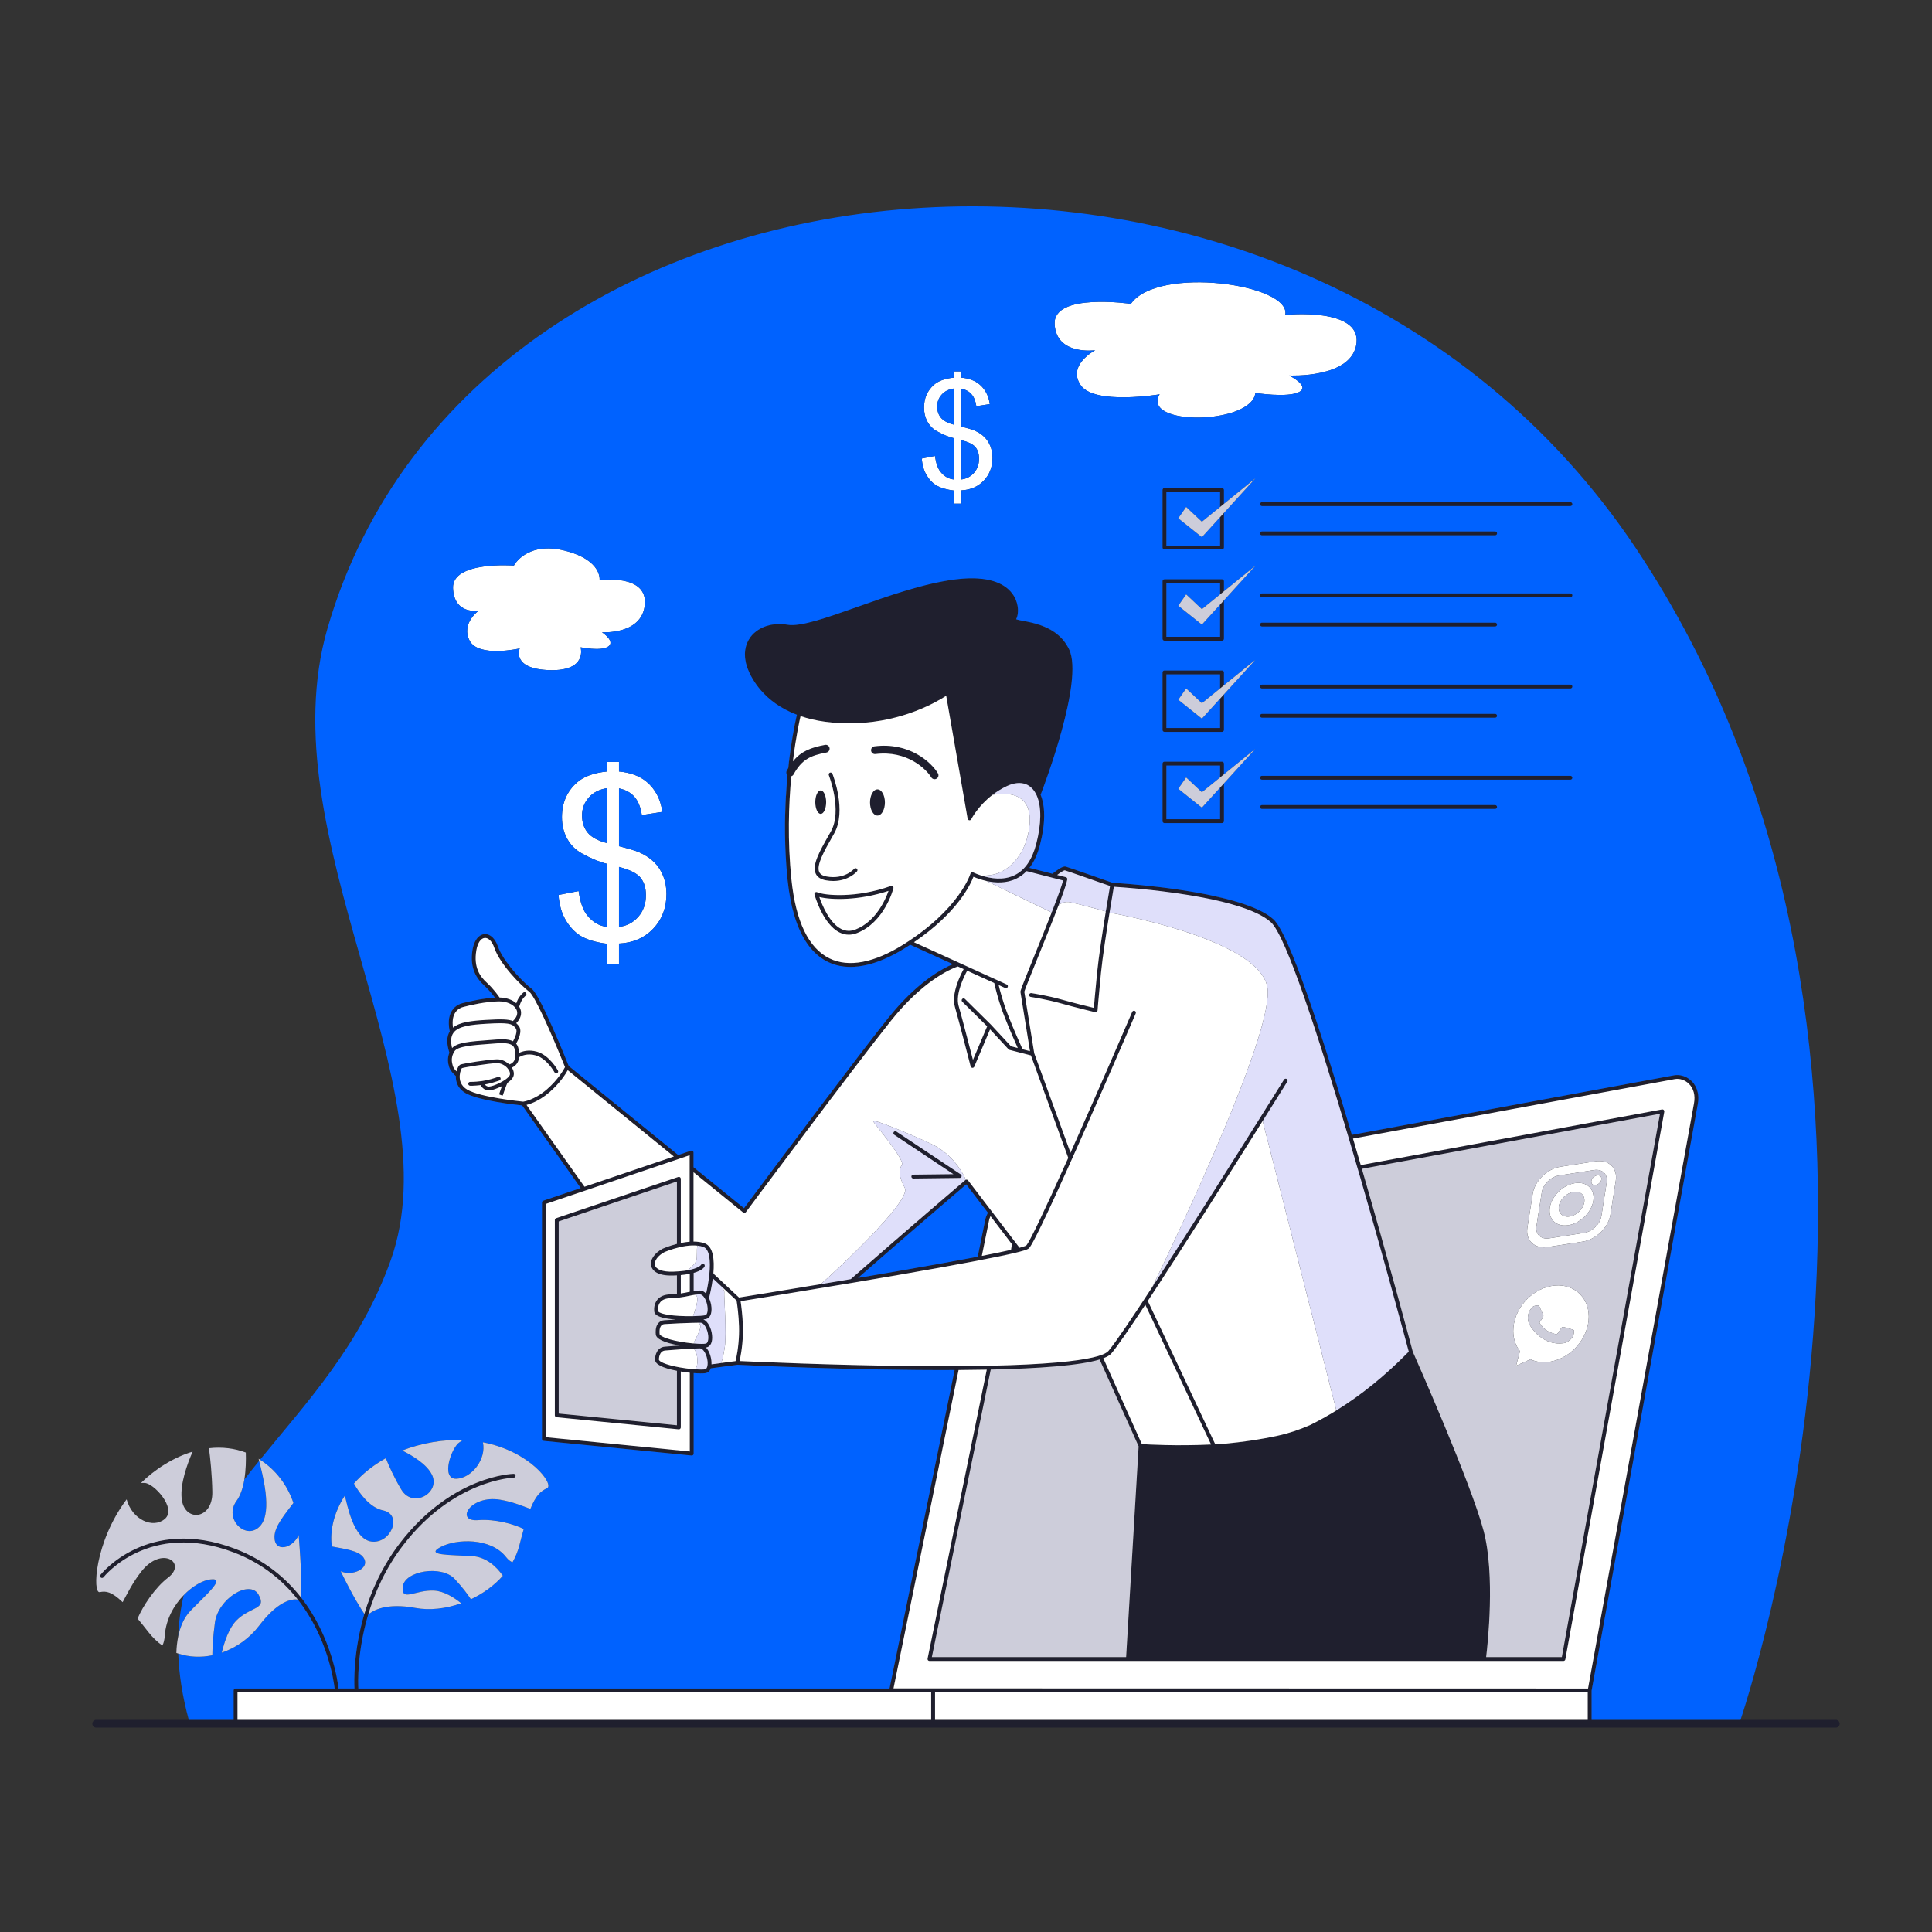 <?xml version="1.0" standalone="no"?>
<svg version="1.1" id="Layer_1" xmlns:cc="http://creativecommons.org/ns#" xmlns:dc="http://purl.org/dc/elements/1.1/" xmlns:rdf="http://www.w3.org/1999/02/22-rdf-syntax-ns#" xmlns:svg="http://www.w3.org/2000/svg" xmlns="http://www.w3.org/2000/svg" xmlns:xlink="http://www.w3.org/1999/xlink" x="0px" y="0px" viewBox="0 0 595.2 595.2" enable-background="new 0 0 595.2 595.2" xml:space="preserve">
<rect x="0" y="0" width="595.2" height="595.2" fill="#333333" stroke="none"/>
<path id="color_x5F_1" fill="#1f1f2e" d="M565.561,529.835h-29.339h-45.891l0,0v-9v-0.002L523.05,340.12
	c0.018-0.098,0.023-0.193,0.038-0.29c0.035-0.225,0.068-0.45,0.088-0.671c0.011-0.126,0.013-0.249,0.019-0.373
	c0.01-0.194,0.018-0.387,0.016-0.577c-0.001-0.125-0.008-0.247-0.015-0.37c-0.009-0.181-0.024-0.36-0.044-0.536
	c-0.014-0.122-0.03-0.243-0.049-0.363c-0.019-0.117-0.046-0.231-0.07-0.346c-0.056-0.269-0.125-0.531-0.208-0.786
	c-0.029-0.088-0.056-0.176-0.088-0.263c-0.098-0.266-0.212-0.523-0.34-0.773c-0.027-0.053-0.05-0.109-0.078-0.162
	c-0.307-0.562-0.686-1.079-1.146-1.538c-0.016-0.016-0.033-0.028-0.049-0.043c-0.029-0.028-0.061-0.052-0.09-0.08
	c-0.193-0.182-0.396-0.351-0.608-0.506c-0.062-0.046-0.125-0.088-0.189-0.132c-0.196-0.134-0.398-0.257-0.606-0.368
	c-0.055-0.029-0.109-0.061-0.164-0.089c-0.538-0.269-1.105-0.462-1.683-0.568c-0.016-0.003-0.031-0.004-0.047-0.007
	c-0.3-0.053-0.601-0.079-0.902-0.084c-0.052-0.001-0.104-0.003-0.156-0.002c-0.315,0.003-0.628,0.023-0.936,0.081l-99.261,18.343
	c-9.192-30.98-19.298-61.95-24.139-66.372c-0.008-0.007-0.017-0.013-0.025-0.02c-0.257-0.234-0.539-0.462-0.834-0.686
	c-0.083-0.063-0.169-0.126-0.255-0.189c-0.27-0.196-0.551-0.39-0.847-0.579c-0.05-0.032-0.097-0.065-0.149-0.097
	c-0.37-0.231-0.759-0.457-1.166-0.678c-0.032-0.018-0.066-0.035-0.099-0.052c-0.407-0.218-0.829-0.432-1.27-0.64
	c-0.013-0.006-0.025-0.012-0.038-0.018c-6.6-3.107-16.821-5.124-25.859-6.393c-0.099-0.014-0.197-0.027-0.295-0.041
	c-0.487-0.068-0.97-0.133-1.45-0.196c-0.134-0.018-0.269-0.036-0.403-0.054c-0.484-0.063-0.961-0.123-1.434-0.182
	c-0.273-0.034-0.542-0.067-0.811-0.099c-0.206-0.025-0.409-0.049-0.612-0.073c-6.873-0.814-12.35-1.173-13.793-1.259l-0.237-0.014
	c-1.734-0.61-13.69-4.815-14.469-5.01c-0.873-0.215-2.666,1.064-4.066,2.222l-7.09-1.817l-0.005-0.001
	c0.705-0.907,1.328-1.95,1.869-3.124c0.011-0.024,0.021-0.05,0.033-0.075c0.257-0.565,0.497-1.159,0.716-1.785
	c0.016-0.045,0.03-0.093,0.045-0.139c0.211-0.613,0.405-1.252,0.579-1.921c0.005-0.018,0.011-0.033,0.015-0.051
	c0.214-0.827,0.399-1.635,0.56-2.425c0-0.003,0.001-0.005,0.001-0.007c0.933-4.585,0.971-8.523,0.113-11.582
	c-0.138-0.491-0.295-0.961-0.479-1.406l0,0c1.255-3.264,13.265-35.05,8.826-44.7c-0.252-0.547-0.538-1.047-0.838-1.526
	c-2.724-4.343-7.284-6.001-10.818-6.829c-0.907-0.213-1.747-0.371-2.469-0.508c-0.833-0.157-1.742-0.332-2.171-0.499
	c-0.022-0.009-0.058-0.018-0.078-0.026v-0.001c0.009-0.015,0.015-0.037,0.024-0.052c0.063-0.111,0.117-0.241,0.171-0.374
	c0.213-0.527,0.347-1.213,0.37-1.999c0.003-0.118,0.004-0.237,0.002-0.359c-0.002-0.137-0.004-0.271-0.013-0.412
	c-0.015-0.22-0.041-0.446-0.074-0.675c-0.019-0.128-0.041-0.255-0.066-0.384c-0.038-0.198-0.085-0.397-0.138-0.598
	c-0.03-0.115-0.058-0.228-0.093-0.344c-0.088-0.285-0.191-0.572-0.312-0.858c-0.023-0.053-0.045-0.106-0.068-0.159
	c-0.131-0.293-0.283-0.583-0.453-0.871c-0.021-0.036-0.035-0.073-0.056-0.109c-0.273-0.45-0.613-0.904-1.014-1.351
	c-0.032-0.036-0.066-0.071-0.099-0.107c-0.217-0.234-0.452-0.465-0.71-0.691c-0.006-0.005-0.011-0.01-0.016-0.015
	c-1.439-1.255-3.547-2.342-6.612-2.885c-0.059-0.01-0.117-0.022-0.178-0.032c-0.276-0.046-0.557-0.089-0.848-0.126
	c-0.097-0.012-0.198-0.022-0.296-0.033c-0.448-0.052-0.914-0.092-1.399-0.121c-0.216-0.013-0.432-0.025-0.656-0.034
	c-0.232-0.008-0.468-0.015-0.708-0.018c-0.357-0.004-0.723-0.003-1.098,0.005c-0.204,0.004-0.409,0.01-0.618,0.018
	c-0.433,0.017-0.879,0.041-1.337,0.074c-0.18,0.013-0.362,0.027-0.546,0.043c-0.553,0.047-1.118,0.103-1.707,0.176
	c-0.028,0.003-0.052,0.005-0.08,0.008c-9.796,1.225-20.691,5.085-30.304,8.491c-9.368,3.32-17.459,6.186-21.499,5.492
	c-0.017-0.003-0.033-0.003-0.049-0.006c-0.494-0.083-0.982-0.133-1.467-0.167c-0.128-0.009-0.255-0.018-0.383-0.024
	c-0.471-0.02-0.937-0.02-1.394,0.005c-0.127,0.007-0.25,0.022-0.375,0.032c-0.372,0.031-0.738,0.078-1.098,0.138
	c-0.124,0.021-0.25,0.036-0.372,0.061c-0.412,0.082-0.812,0.19-1.203,0.311c-0.148,0.046-0.294,0.095-0.439,0.147
	c-0.377,0.133-0.747,0.279-1.101,0.449c-0.136,0.065-0.262,0.143-0.394,0.214c-0.267,0.143-0.528,0.292-0.778,0.456
	c-0.144,0.094-0.283,0.193-0.422,0.294c-0.244,0.179-0.477,0.369-0.701,0.569c-0.098,0.088-0.202,0.169-0.296,0.261
	c-0.3,0.293-0.58,0.606-0.836,0.938c-0.021,0.028-0.049,0.05-0.07,0.079c-0.06,0.079-0.101,0.167-0.158,0.248
	c-0.159,0.227-0.308,0.458-0.444,0.696c-0.087,0.153-0.168,0.308-0.245,0.465c-0.099,0.202-0.185,0.409-0.267,0.618
	c-0.073,0.185-0.149,0.368-0.209,0.558c-0.059,0.186-0.099,0.38-0.146,0.571c-0.068,0.278-0.131,0.558-0.172,0.845
	c-0.04,0.278-0.068,0.56-0.083,0.846c-0.008,0.154-0.017,0.308-0.018,0.465c-0.002,0.364,0.012,0.732,0.049,1.107
	c0.013,0.137,0.035,0.275,0.053,0.413c0.045,0.333,0.103,0.668,0.178,1.008c0.023,0.104,0.04,0.207,0.065,0.312
	c0.104,0.42,0.236,0.846,0.385,1.275c0.047,0.135,0.097,0.27,0.148,0.405c0.156,0.411,0.328,0.825,0.526,1.243
	c0.019,0.041,0.032,0.081,0.052,0.122c0.268,0.556,0.587,1.149,0.95,1.761c0.031,0.053,0.065,0.107,0.097,0.16
	c0.302,0.5,0.637,1.012,1.009,1.533c0.058,0.081,0.117,0.162,0.177,0.243c0.352,0.479,0.734,0.963,1.152,1.45
	c0.045,0.053,0.093,0.106,0.139,0.159c2.41,2.759,5.922,5.537,11.039,7.479c-0.034,0.14-0.095,0.403-0.175,0.757
	c-0.467,2.078-1.634,7.724-2.494,15.668c-0.006,0.01-0.012,0.021-0.019,0.032c-0.149,0.248-0.298,0.498-0.445,0.765
	c-0.266,0.482-0.15,1.053,0.224,1.421c0.005,0.005,0.01,0.008,0.015,0.012c-0.666,6.994-1.05,15.503-0.556,24.786
	c0.129,2.43,0.318,4.912,0.579,7.433c0.102,0.986,0.223,1.936,0.355,2.869c0.021,0.15,0.046,0.294,0.068,0.443
	c0.115,0.779,0.241,1.539,0.378,2.28c0.028,0.151,0.057,0.301,0.086,0.451c0.15,0.778,0.311,1.535,0.484,2.271
	c0.014,0.058,0.027,0.118,0.041,0.176c1.628,6.796,4.286,11.738,7.945,14.775c0.123,0.102,0.245,0.207,0.371,0.305
	c0.187,0.146,0.378,0.286,0.57,0.423c0.184,0.131,0.371,0.257,0.56,0.379c0.163,0.105,0.325,0.211,0.491,0.31
	c0.272,0.161,0.549,0.311,0.83,0.454c0.085,0.044,0.166,0.096,0.252,0.138c0.015,0.007,0.031,0.012,0.045,0.02
	c0.356,0.172,0.719,0.328,1.087,0.47c0.12,0.046,0.245,0.084,0.366,0.128c0.269,0.096,0.539,0.189,0.815,0.269
	c0.128,0.037,0.259,0.07,0.389,0.104c0.283,0.074,0.569,0.144,0.858,0.202c0.117,0.024,0.234,0.046,0.352,0.067
	c0.326,0.058,0.656,0.108,0.99,0.147c0.084,0.01,0.167,0.021,0.251,0.03c1.311,0.133,2.681,0.118,4.106-0.046
	c0.144-0.017,0.292-0.043,0.438-0.063c0.791-0.107,1.597-0.255,2.42-0.452c0.078-0.019,0.154-0.032,0.232-0.051
	c0.336-0.083,0.678-0.185,1.019-0.284c0.232-0.067,0.462-0.13,0.695-0.203c0.31-0.097,0.624-0.207,0.938-0.317
	c0.274-0.096,0.549-0.193,0.827-0.298c0.291-0.11,0.585-0.227,0.879-0.347c0.313-0.128,0.629-0.262,0.945-0.402
	c0.268-0.118,0.537-0.237,0.808-0.364c0.362-0.168,0.727-0.348,1.093-0.531c0.234-0.117,0.467-0.231,0.703-0.354
	c0.448-0.234,0.901-0.484,1.355-0.739c0.159-0.09,0.317-0.172,0.477-0.264c0.627-0.361,1.259-0.739,1.897-1.141
	c0.463-0.292,0.916-0.583,1.359-0.874l13.142,5.982c-2.912,1.194-9.94,4.837-18.23,14.542c-0.05,0.059-0.102,0.125-0.152,0.184
	c-0.466,0.549-0.937,1.118-1.41,1.706c-0.062,0.077-0.123,0.146-0.185,0.224c-4.694,5.873-13.089,16.892-21.349,27.832
	c-5.009,6.634-9.958,13.227-14.012,18.64c-4.513,6.025-7.914,10.585-9.004,12.047l-15.551-12.615l-0.001-0.001v-4.536
	c0-0.082-0.025-0.16-0.056-0.234c-0.013-0.031-0.03-0.056-0.049-0.084c-0.03-0.047-0.066-0.089-0.109-0.126
	c-0.014-0.012-0.02-0.03-0.035-0.04c-0.012-0.008-0.027-0.008-0.039-0.016c-0.049-0.03-0.102-0.049-0.157-0.064
	c-0.029-0.008-0.056-0.02-0.086-0.023c-0.073-0.008-0.147,0-0.219,0.02c-0.012,0.003-0.025-0.001-0.036,0.003l-3.936,1.333
	l-33.726-27.427l-0.142-0.354c-1.219-3.036-4.175-10.275-6.874-15.946c-0.013-0.027-0.026-0.054-0.039-0.081
	c-0.118-0.249-0.237-0.494-0.354-0.736c-0.048-0.098-0.095-0.195-0.142-0.292c-0.086-0.175-0.171-0.349-0.256-0.52
	c-0.065-0.131-0.129-0.26-0.194-0.388c-0.067-0.133-0.133-0.266-0.2-0.396c-0.077-0.151-0.153-0.3-0.229-0.447
	c-0.054-0.105-0.108-0.209-0.162-0.312c-0.081-0.156-0.162-0.309-0.242-0.459c-0.049-0.091-0.097-0.18-0.145-0.27
	c-0.081-0.149-0.161-0.296-0.24-0.438c-0.048-0.086-0.095-0.169-0.142-0.253c-0.076-0.135-0.152-0.269-0.227-0.397
	c-0.049-0.084-0.096-0.163-0.144-0.244c-0.071-0.119-0.141-0.238-0.21-0.349c-0.05-0.082-0.099-0.158-0.148-0.235
	c-0.063-0.099-0.126-0.199-0.187-0.292c-0.055-0.083-0.108-0.158-0.161-0.236c-0.053-0.077-0.106-0.156-0.157-0.227
	c-0.061-0.085-0.12-0.159-0.178-0.234c-0.04-0.051-0.081-0.107-0.119-0.154c-0.074-0.09-0.144-0.166-0.213-0.24
	c-0.021-0.023-0.044-0.051-0.065-0.072c-0.09-0.091-0.175-0.169-0.256-0.23c-0.038-0.029-0.083-0.066-0.122-0.097
	c-0.153-0.118-0.31-0.242-0.479-0.383c-0.045-0.037-0.095-0.081-0.14-0.12c-0.184-0.155-0.374-0.32-0.573-0.497
	c-0.031-0.028-0.064-0.059-0.096-0.087c-0.223-0.201-0.453-0.414-0.691-0.64c-0.025-0.024-0.051-0.049-0.077-0.073
	c-0.248-0.237-0.502-0.485-0.761-0.745c-0.025-0.025-0.05-0.05-0.074-0.075c-0.262-0.264-0.527-0.537-0.796-0.821
	c-0.027-0.028-0.054-0.056-0.081-0.085c-0.278-0.295-0.557-0.598-0.838-0.91c-0.016-0.018-0.032-0.035-0.048-0.053
	c-0.299-0.334-0.598-0.675-0.893-1.024c-0.006-0.007-0.011-0.014-0.017-0.02c-0.267-0.316-0.531-0.638-0.791-0.963
	c-0.471-0.589-0.927-1.189-1.354-1.792c-0.01-0.014-0.019-0.028-0.029-0.043c-0.201-0.285-0.395-0.57-0.581-0.854
	c-0.042-0.064-0.082-0.128-0.123-0.192c-0.15-0.233-0.295-0.466-0.434-0.697c-0.051-0.086-0.101-0.171-0.151-0.256
	c-0.122-0.209-0.236-0.417-0.347-0.623c-0.051-0.094-0.102-0.189-0.15-0.283c-0.103-0.202-0.197-0.401-0.288-0.599
	c-0.041-0.089-0.086-0.179-0.124-0.268c-0.111-0.257-0.21-0.509-0.297-0.757c-0.008-0.021-0.018-0.044-0.026-0.065
	c-0.003-0.01-0.008-0.019-0.011-0.029c-0.121-0.349-0.259-0.673-0.407-0.98c-0.051-0.107-0.108-0.205-0.162-0.306
	c-0.108-0.201-0.22-0.391-0.339-0.57c-0.062-0.094-0.125-0.185-0.19-0.273c-0.131-0.176-0.268-0.336-0.41-0.486
	c-0.053-0.056-0.104-0.117-0.158-0.17c-0.264-0.254-0.544-0.456-0.836-0.617c-0.098-0.054-0.196-0.108-0.297-0.151
	c-0.087-0.037-0.176-0.065-0.265-0.093c-0.1-0.032-0.2-0.059-0.301-0.08c-0.082-0.017-0.164-0.033-0.247-0.043
	c-0.143-0.016-0.288-0.02-0.434-0.014c-0.037,0.002-0.073-0.007-0.111-0.003c-0.008,0.001-0.015,0.004-0.023,0.005
	c-0.182,0.016-0.358,0.057-0.531,0.106c-0.095,0.027-0.186,0.064-0.278,0.101c-0.075,0.03-0.149,0.065-0.222,0.102
	c-0.113,0.057-0.225,0.116-0.333,0.188c-0.011,0.007-0.021,0.017-0.032,0.024c-0.584,0.399-1.082,1.016-1.474,1.818
	c-0.027,0.055-0.052,0.112-0.078,0.169c-0.121,0.265-0.229,0.548-0.326,0.85c-0.025,0.077-0.052,0.15-0.075,0.23
	c-0.112,0.381-0.211,0.78-0.283,1.211c-0.056,0.331-0.097,0.651-0.132,0.965c-0.003,0.025-0.008,0.052-0.01,0.076
	c-0.023,0.216-0.034,0.422-0.047,0.63c-0.008,0.128-0.022,0.26-0.027,0.384c-0.007,0.18-0.004,0.351-0.005,0.524
	c0,0.144-0.004,0.291,0,0.43c0.005,0.162,0.018,0.316,0.029,0.473c0.01,0.141,0.017,0.284,0.031,0.422
	c0.016,0.156,0.039,0.306,0.06,0.456c0.018,0.126,0.034,0.254,0.056,0.376c0.028,0.16,0.063,0.313,0.097,0.467
	c0.023,0.102,0.044,0.206,0.07,0.306c0.043,0.17,0.092,0.334,0.142,0.496c0.023,0.074,0.044,0.148,0.068,0.22
	c0.061,0.185,0.128,0.362,0.197,0.537c0.015,0.037,0.029,0.075,0.044,0.112c0.771,1.884,1.971,3.203,3.025,4.164
	c1.451,1.323,2.659,2.865,3.293,3.732c-0.402,0.023-0.806,0.058-1.21,0.096c-0.042,0.004-0.083,0.006-0.125,0.01
	c-0.358,0.034-0.714,0.077-1.07,0.121c-0.099,0.012-0.199,0.022-0.297,0.035c-0.354,0.046-0.702,0.097-1.05,0.15
	c-0.094,0.014-0.189,0.027-0.282,0.042c-0.359,0.057-0.708,0.116-1.056,0.178c-0.068,0.012-0.138,0.024-0.206,0.036
	c-1.923,0.35-3.633,0.758-4.798,1.063c-0.119,0.031-0.267,0.078-0.426,0.135c-0.044,0.016-0.085,0.029-0.132,0.047
	c-0.029,0.011-0.06,0.025-0.09,0.037c-0.903,0.366-2.185,1.157-2.913,2.833c-0.008,0.017-0.013,0.038-0.02,0.055
	c-0.083,0.196-0.159,0.401-0.225,0.621c-0.047,0.156-0.081,0.328-0.118,0.497c-0.02,0.092-0.047,0.177-0.064,0.273
	c-0.199,1.108-0.188,2.479,0.165,4.179c-0.073,0.118-0.13,0.246-0.193,0.371c-0.036,0.073-0.08,0.141-0.113,0.216
	c-0.063,0.144-0.111,0.297-0.161,0.449c-0.022,0.069-0.051,0.133-0.071,0.204c-0.046,0.164-0.077,0.337-0.108,0.51
	c-0.012,0.069-0.03,0.134-0.041,0.204c-0.026,0.181-0.038,0.371-0.049,0.562c-0.004,0.073-0.014,0.143-0.016,0.218
	c-0.005,0.202,0.004,0.414,0.015,0.627c0.004,0.074,0.002,0.145,0.008,0.221c0.018,0.232,0.051,0.475,0.087,0.72
	c0.01,0.066,0.014,0.129,0.026,0.196c0.049,0.29,0.112,0.591,0.186,0.899c0.007,0.03,0.011,0.058,0.019,0.088
	c0.086,0.347,0.185,0.704,0.303,1.074c-0.714,1.724-0.44,3.203-0.071,4.432c0.35,1.168,1.536,2.298,2.052,2.749
	c-0.007,0.204,0,0.429,0.017,0.664c0.004,0.061,0.014,0.126,0.021,0.188c0.017,0.166,0.039,0.333,0.072,0.508
	c0.015,0.078,0.035,0.159,0.054,0.239c0.037,0.162,0.082,0.323,0.137,0.489c0.026,0.08,0.058,0.161,0.089,0.242
	c0.062,0.163,0.135,0.325,0.217,0.49c0.043,0.086,0.091,0.172,0.14,0.257c0.077,0.134,0.159,0.266,0.252,0.399
	c0.065,0.093,0.14,0.185,0.213,0.277c0.099,0.124,0.198,0.246,0.313,0.367c0.096,0.101,0.207,0.197,0.315,0.295
	c0.116,0.106,0.226,0.212,0.357,0.314c0.169,0.131,0.363,0.254,0.558,0.376c0.091,0.057,0.163,0.12,0.26,0.175
	c4.094,2.334,15.465,3.585,17.423,3.786L178.896,366l-11.524,3.901c-0.028,0.009-0.05,0.027-0.076,0.04
	c-0.025,0.013-0.051,0.023-0.073,0.038c-0.033,0.023-0.06,0.053-0.088,0.082c-0.015,0.016-0.033,0.029-0.046,0.047
	c-0.028,0.037-0.048,0.079-0.067,0.122c-0.006,0.015-0.016,0.028-0.022,0.043c-0.021,0.061-0.033,0.125-0.033,0.192v72.839
	c0,0.306,0.232,0.562,0.537,0.593l45.546,4.512c0.019,0.002,0.039,0.003,0.058,0.003l0,0c0.009,0,0.016-0.004,0.025-0.005
	c0.068-0.003,0.134-0.015,0.196-0.04c0.036-0.014,0.066-0.04,0.099-0.061c0.026-0.017,0.056-0.028,0.08-0.049
	c0.003-0.003,0.004-0.006,0.007-0.009c0.056-0.052,0.1-0.114,0.131-0.181c0.002-0.004,0.006-0.007,0.007-0.011
	c0.033-0.075,0.051-0.157,0.051-0.24V423.01h0.001c0.316,0.025,0.693,0.05,1.09,0.07c0.004,0,0.008,0,0.013,0.001
	c0.66,0.033,1.37,0.047,1.961,0.009c0.005,0,0.01-0.001,0.016-0.001c0.133-0.009,0.261-0.019,0.378-0.034
	c0.066-0.008,0.123-0.019,0.183-0.029c0.05-0.008,0.108-0.015,0.154-0.024c0,0,0.001,0,0.001-0.001
	c0.008-0.002,0.015-0.007,0.023-0.009c0.164-0.038,0.319-0.094,0.461-0.172c0.447-0.246,0.782-0.683,0.987-1.272h0.003l8.137-1.09
	c2.885,0.142,36.665,1.769,66.984,1.617l-20.05,98.108H110.393c-0.092-1.661-0.418-11.155,3.032-22.748
	c2.024-6.8,5.344-14.317,10.781-21.394c15.528-20.214,33.864-20.803,34.048-20.807c0.329-0.006,0.59-0.277,0.583-0.605
	c-0.006-0.325-0.271-0.585-0.595-0.585c-0.003,0-0.007,0-0.011,0.001c-0.194,0.003-4.837,0.116-11.501,2.798
	c-6.126,2.465-15.17,7.671-23.469,18.474c-5.564,7.242-8.948,14.936-11.005,21.887c-3.418,11.555-3.155,21.048-3.056,22.98h-4.91
	c-0.221-2.01-2.062-15.857-11.487-27.969c-4.685-6.021-11.24-11.609-20.409-15.089c-26.944-10.223-41.299,7.856-41.44,8.041
	c-0.201,0.26-0.153,0.633,0.107,0.834c0.259,0.201,0.633,0.153,0.835-0.106c0.136-0.177,13.984-17.557,40.075-7.655
	c8.846,3.357,15.204,8.726,19.766,14.528c9.175,11.669,11.085,25.079,11.355,27.417H72.576c-0.329,0-0.595,0.267-0.595,0.596v9.053
	H58.152H29.64c-0.663,0-1.2,0.537-1.2,1.2s0.537,1.2,1.2,1.2h535.921c0.663,0,1.2-0.537,1.2-1.2S566.224,529.835,565.561,529.835z
	 M278.417,290.924c-9.062,5.707-16.957,7.214-22.829,4.357c-6.465-3.146-10.424-11.33-11.766-24.324
	c-1.238-11.987-0.863-23.08-0.041-31.809c0.285-0.089,0.54-0.279,0.696-0.561c2.558-4.63,5.192-5.825,10.131-6.751
	c0.651-0.122,1.08-0.749,0.958-1.4c-0.122-0.651-0.748-1.082-1.4-0.958c-4.352,0.816-7.344,1.945-9.891,5.09
	c0.932-7.68,2.089-12.809,2.362-13.957c4.493,1.527,10.145,2.424,17.221,2.174c14.448-0.501,24.8-6.583,27.641-8.441l6.601,37.875
	c0.044,0.254,0.248,0.451,0.503,0.487c0.262,0.037,0.505-0.098,0.619-0.329c0.025-0.051,2.03-4.049,6.56-7.514
	c1.277-0.976,2.743-1.913,4.435-2.703l0.13-0.058c2.099-0.955,4.057-1.132,5.665-0.519c1.451,0.555,2.623,1.771,3.391,3.516
	c1.497,3.406,1.44,8.689-0.159,14.875c-1.266,4.892-3.522,8.146-6.71,9.673c-3.404,1.629-7.264,1.042-10.169,0.114
	c-0.989-0.316-1.868-0.671-2.579-0.992c-0.159-0.072-0.339-0.07-0.494,0.002c-0.157,0.072-0.274,0.209-0.323,0.375
	C298.935,269.254,295.625,280.087,278.417,290.924z M281.574,290.28c13.404-9.129,17.414-17.768,18.317-20.165
	c1.091,0.46,2.46,0.943,3.974,1.286c2.813,0.636,6.138,0.778,9.179-0.68c1.196-0.573,2.271-1.357,3.223-2.349l11.246,2.883
	c-0.445,1.761-1.824,5.498-3.524,9.861c-1.72,4.415-3.768,9.471-5.511,13.773c-3.866,9.544-4.165,10.373-4.105,10.744l2.939,18.2
	l-2.29-0.589c-0.515-1.133-2.628-5.819-4.496-10.574c-1.508-3.838-2.443-7.433-2.861-9.205l1.995,0.908
	c0.299,0.134,0.653,0.004,0.789-0.295c0.136-0.3,0.004-0.652-0.295-0.789l-3.081-1.402c-0.002-0.001-0.004-0.001-0.005-0.002
	L281.574,290.28z M296.438,308.598l7.678,7.581l-4.376,10.347c-0.992-3.839-3.397-13.104-4.421-16.687
	c-1.042-3.646,1.758-9.169,2.647-10.788l8.337,3.795c0.252,1.164,1.257,5.532,3.115,10.261c1.559,3.968,3.286,7.887,4.126,9.758
	l-2.073-0.533l-6.209-6.691c-0.004-0.003-0.007-0.007-0.01-0.01l-7.978-7.88c-0.234-0.229-0.611-0.229-0.842,0.006
	C296.202,307.989,296.205,308.366,296.438,308.598z M213.657,361.134l15.283,12.398c0.125,0.103,0.288,0.147,0.449,0.129
	c0.161-0.021,0.307-0.105,0.404-0.235c0.332-0.446,33.364-44.785,44.711-58.984c0.58-0.726,1.154-1.42,1.723-2.085
	c9.557-11.188,17.531-14.175,18.866-14.614l1.785,0.812c-1.007,1.832-3.863,7.552-2.703,11.61
	c1.295,4.534,4.817,18.224,4.853,18.361c0.063,0.247,0.277,0.427,0.532,0.445c0.252,0.02,0.493-0.127,0.592-0.362l4.86-11.49
	l5.706,6.15c0.078,0.083,0.178,0.143,0.288,0.171l3.423,0.881c0.016,0.005,0.03,0.009,0.046,0.012l3.118,0.802l11.507,31.571
	c-1.84,4.107-3.627,8.055-5.269,11.621c-5.812,12.633-7.309,15.06-7.681,15.38c-0.05,0.038-0.371,0.239-2.065,0.694l-8.58-11.235
	l0,0l-7.266-9.514c-0.099-0.13-0.248-0.213-0.41-0.23c-0.098-0.009-0.194,0.013-0.284,0.048c-0.059,0.023-0.117,0.049-0.166,0.09
	c-0.191,0.164-19.291,16.479-35.278,30.515c-3.172,0.534-6.28,1.054-9.253,1.548c-12.96,2.154-23.342,3.821-25.177,4.115
	l-7.662-7.16l-0.243-0.227c0.004-0.042,0.006-0.084,0.01-0.125c0.351-4.028,0.006-8.255-2.733-9.216
	c-0.975-0.343-2.111-0.517-3.387-0.519L213.657,361.134L213.657,361.134z M301.213,387.154c-6.301,1.213-14.518,2.697-24.607,4.444
	c-1.968,0.341-3.948,0.682-5.926,1.02c-0.082,0.014-0.164,0.028-0.246,0.042c-2.04,0.349-4.077,0.695-6.096,1.037
	c14.236-12.476,30.376-26.291,33.337-28.822l6.666,8.729l0.002,0.002c-0.01,0.021-0.021,0.041-0.031,0.062
	c-0.386,0.765-0.629,1.372-0.722,1.827L301.213,387.154z M304.755,375.734c0.04-0.196,0.152-0.538,0.396-1.07l6.593,8.633
	l-0.271,1.745c-2.245,0.515-5.26,1.14-8.995,1.867L304.755,375.734z M312.744,384.608l0.087,0.114
	c-0.036,0.008-0.072,0.017-0.109,0.026L312.744,384.608z M213.088,383.692c0.638-0.026,1.232-0.003,1.789,0.058
	c0.647,0.071,1.242,0.196,1.772,0.382c2.038,0.716,2.271,4.468,1.902,8.281c-0.017,0.062-0.023,0.126-0.019,0.189
	c-0.219,2.149-0.623,4.303-0.997,5.929c-0.273-0.298-0.568-0.53-0.877-0.691c-0.341-0.176-0.696-0.266-1.055-0.266
	c-0.706,0-1.321,0.067-1.861,0.151c-0.013,0.002-0.028,0.003-0.04,0.005v-0.146v-5.438c2.682-0.748,3.267-1.76,3.359-1.963
	c0.136-0.3,0.011-0.666-0.289-0.803c-0.3-0.133-0.646-0.017-0.782,0.282c-0.005,0.008-0.505,0.819-2.993,1.438
	c-0.357,0.089-0.743,0.168-1.146,0.24c-0.348,0.062-0.708,0.119-1.086,0.169c-0.49,0.063-1.021,0.119-1.601,0.163
	c-0.553,0.044-1.148,0.076-1.788,0.097c-3.163,0.099-5.243-0.646-5.597-1.996c-0.333-1.271,0.894-2.962,2.921-4.025
	c0.199-0.086,2.142-0.918,4.579-1.496C210.652,383.928,211.934,383.738,213.088,383.692z M208.546,422.312v16.779l-36.426-3.608
	v-59.191l36.426-12.303v19.218c-2.415,0.616-4.219,1.405-4.341,1.459c-0.003,0.002-0.006,0.003-0.01,0.005
	c-0.001,0-0.002,0-0.003,0.001c-0.011,0.005-0.021,0.01-0.031,0.016c-2.603,1.359-4.022,3.525-3.533,5.39
	c0.301,1.148,1.605,3.046,6.787,2.883c0.394-0.012,0.771-0.029,1.132-0.051v5.715c-0.663,0.065-1.351,0.109-2.086,0.134
	c-1.762,0.059-3.088,0.608-3.941,1.635c-1.141,1.373-1.011,3.117-0.97,3.481c-0.009,0.346,0.118,0.677,0.368,0.962
	c0.759,0.865,2.87,1.434,6.283,1.694c-1.457,0.068-2.689,0.139-3.54,0.204c-0.803,0.062-1.446,0.386-1.91,0.962
	c-0.911,1.132-0.771,2.876-0.731,3.229c-0.042,1.496,2.4,2.698,7.262,3.575c0.042,0.008,0.084,0.015,0.126,0.022
	c-0.018,0.001-0.036,0.003-0.054,0.004c-1.161,0.084-2.284,0.172-3.233,0.247l-1.263,0.099c-2.452,0.189-3.062,2.636-3.043,3.928
	C201.734,420.259,203.998,421.439,208.546,422.312z M203.209,410.949c0.003-0.042,0.001-0.085-0.004-0.127
	c-0.058-0.428-0.085-1.69,0.474-2.382c0.253-0.313,0.604-0.482,1.071-0.519c1.045-0.08,2.681-0.17,4.606-0.252
	c1.326-0.057,2.706-0.104,3.936-0.137c0.683-0.017,1.317-0.029,1.873-0.034c0.226-0.002,0.443-0.004,0.641-0.004
	c1.153,0,2.179,2.069,2.377,3.927c0.145,1.353-0.156,2.385-0.731,2.509c-0.595,0.129-2.014,0.113-3.738-0.038
	c-0.105-0.009-0.206-0.017-0.313-0.027c-1.283-0.121-2.634-0.308-3.91-0.537C204.846,412.49,203.172,411.424,203.209,410.949z
	 M213.506,405.476c-0.082,0.002-0.162,0.004-0.246,0.005c-1.296,0.021-2.649-0.003-3.907-0.07c-5.208-0.278-6.324-1.111-6.542-1.36
	c-0.078-0.088-0.074-0.135-0.072-0.154c0.003-0.044,0.001-0.09-0.005-0.133c-0.002-0.016-0.207-1.528,0.706-2.617
	c0.627-0.749,1.656-1.152,3.059-1.199c0.964-0.032,1.852-0.097,2.714-0.198l0.125-0.015c1.259-0.153,2.226-0.359,3.079-0.54
	c0.309-0.065,0.604-0.129,0.896-0.185c0.291-0.056,0.6-0.109,0.929-0.152c0.412-0.054,0.857-0.091,1.359-0.091
	c0.169,0,0.335,0.043,0.508,0.132c0.411,0.213,0.82,0.688,1.153,1.337c0.741,1.446,0.975,3.497,0.51,4.479
	c-0.197,0.417-0.444,0.47-0.525,0.487C216.617,405.339,215.164,405.444,213.506,405.476z M209.736,398.48v-5.659
	c0.418-0.038,0.812-0.082,1.182-0.13c0.56-0.073,1.092-0.16,1.592-0.261v5.527c-0.112,0.023-0.225,0.047-0.34,0.071
	C211.469,398.179,210.688,398.344,209.736,398.48z M142.679,310.231c2.321-0.608,6.818-1.643,10.841-1.734l0.136-0.001
	c0.028-0.001,0.055-0.001,0.083-0.001c2.346,0,4.396,0.899,5.237,2.304c0.48,0.8,0.485,1.679,0.014,2.541
	c-0.225,0.411-0.555,0.817-0.984,1.211c-1.328-0.557-3.484-0.635-8.201-0.353c-4.483,0.271-8.163,0.639-10.246,2.399
	C138.884,311.795,141.468,310.549,142.679,310.231z M139.676,318.215c1.5-2.137,5.507-2.545,10.2-2.828
	c1.719-0.104,3.088-0.157,4.187-0.157c1.98,0,3.079,0.175,3.748,0.548c0.427,0.237,0.717,0.576,1.082,1.029
	c0.635,0.79-0.167,2.768-0.841,3.979c-1.092-0.561-2.722-0.734-5.043-0.55c-0.836,0.067-1.658,0.128-2.458,0.187
	c-5.6,0.412-9.731,0.716-11.271,2.456C138.783,320.83,138.916,319.298,139.676,318.215z M140.634,330.05
	c-0.46-0.478-0.952-1.092-1.118-1.646c-0.337-1.121-0.557-2.357,0.106-3.809c0.001-0.002,0.001-0.003,0.002-0.005
	c0.114-0.247,0.252-0.499,0.412-0.746c0.984-1.525,5.656-1.87,10.602-2.233c0.802-0.06,1.626-0.12,2.465-0.187
	c2.378-0.194,3.982,0.03,4.772,0.655c0.001,0.002,0.003,0.003,0.005,0.005c0.773,0.617,0.789,1.666,0.807,2.88l0.009,0.475
	c0.049,1.932-1.546,2.417-1.814,2.485c-1.067-1.031-2.482-1.631-3.84-1.585c-2.697,0.064-10.309,1.305-11.149,1.61
	C141.343,328.148,140.884,329.055,140.634,330.05z M144.031,335.738c-2.178-1.241-2.507-3.111-2.4-4.462
	c0.098-1.229,0.568-2.104,0.667-2.208c0.672-0.245,8.084-1.475,10.771-1.54c0.026,0,0.052-0.001,0.077-0.001
	c1.105,0,2.296,0.562,3.127,1.479c0.699,0.771,0.997,1.646,0.759,2.23c-0.165,0.405-0.706,0.919-1.452,1.433
	c-0.021,0.012-0.041,0.025-0.06,0.04c-0.947,0.643-2.21,1.281-3.458,1.705c-0.854,0.289-1.393,0.355-1.619,0.329
	c-0.49-0.066-0.844-0.35-1.083-0.635c1.765-0.313,3.48-0.879,4.191-1.128l0.303-0.108c0.308-0.116,0.463-0.459,0.348-0.767
	c-0.116-0.309-0.458-0.462-0.766-0.349l-0.277,0.1c-0.771,0.27-2.766,0.926-4.647,1.181l-0.185,0.023
	c-2.214,0.288-3.436,0.234-3.448,0.234c-0.338-0.01-0.607,0.237-0.623,0.566c-0.016,0.328,0.237,0.606,0.565,0.623
	c0.049,0.003,1.169,0.053,3.23-0.189c0.317,0.569,1.001,1.461,2.23,1.628c0.491,0.069,1.218-0.061,2.163-0.382
	c0.626-0.212,1.404-0.536,2.186-0.936c-0.118,0.317-0.253,0.693-0.408,1.14c-0.229,0.658-0.414,1.214-0.471,1.389l0.55,0.233
	l0.581,0.141c0.057-0.172,0.239-0.722,0.465-1.371c0.574-1.648,0.86-2.293,0.988-2.541c0.843-0.59,1.53-1.248,1.799-1.91
	c0.338-0.831,0.17-1.832-0.444-2.785c0.936-0.407,2.108-1.379,2.192-3.17c0.612-0.397,2.481-1.37,5.217-0.588
	c3.386,0.968,5.721,5.183,5.745,5.226c0.157,0.289,0.518,0.396,0.807,0.237c0.289-0.157,0.396-0.519,0.238-0.807
	c-0.104-0.191-2.593-4.695-6.463-5.801c-2.544-0.728-4.483-0.145-5.561,0.382c-0.032-1.009-0.158-2.059-0.86-2.863
	c0.639-1.102,2.053-3.918,0.815-5.457c-0.257-0.32-0.496-0.605-0.776-0.856c0.416-0.415,0.748-0.849,0.991-1.294
	c0.674-1.236,0.661-2.559-0.038-3.724c-0.014-0.022-0.027-0.045-0.041-0.067c0.146-0.469,0.484-1.47,0.885-2.093
	c0.525-0.817,1.113-1.297,1.119-1.302c0.255-0.206,0.296-0.58,0.09-0.836s-0.579-0.298-0.835-0.093
	c-0.03,0.023-0.74,0.597-1.376,1.587c-0.318,0.494-0.592,1.15-0.788,1.689c-1.229-1.075-3.1-1.733-5.154-1.767
	c-0.293-0.436-1.845-2.677-3.92-4.569c-1.98-1.805-4.136-4.568-3.227-9.961c0.38-2.254,1.369-3.716,2.58-3.816
	c1.149-0.093,2.274,1.061,2.945,3.013c1.791,5.218,8.354,11.741,10.789,13.582c1.672,1.265,6.678,12.435,10.896,22.941l0.1,0.25
	c-0.425,0.824-2.111,3.824-5.516,6.797c-2.029,1.772-3.917,2.723-5.144,3.208c-1.18,0.468-2.004,0.612-2.22,0.645
	C160.16,339.292,148.045,338.027,144.031,335.738z M162.207,340.395c0.427-0.109,0.982-0.279,1.634-0.537
	c1.91-0.756,3.757-1.906,5.488-3.419c3.165-2.763,4.894-5.505,5.577-6.743l32.697,26.59l-27.533,9.321L162.207,340.395z
	 M212.51,447.163l-44.355-4.394v-71.873l44.312-15.002v3.986c0,0.002,0,0.003,0,0.005v22.65c-0.858,0.064-1.772,0.196-2.73,0.396
	V363.16c0-0.191-0.092-0.372-0.248-0.483c-0.156-0.113-0.357-0.142-0.538-0.081L171.334,375.3c-0.242,0.082-0.405,0.309-0.405,0.564
	v60.158c0,0.306,0.232,0.562,0.537,0.593l37.617,3.727c0.168,0.017,0.333-0.039,0.458-0.151c0.125-0.113,0.196-0.273,0.196-0.441
	v-17.224c0.916,0.151,1.858,0.279,2.774,0.378v24.259H212.51z M217.245,421.841c-0.524,0.114-1.696,0.115-3.149,0.01
	c-0.253-0.018-0.511-0.039-0.779-0.064c-1.226-0.112-2.527-0.285-3.765-0.501c-4.843-0.844-6.588-1.937-6.55-2.427
	c0.001-0.019,0.002-0.038,0.001-0.057c-0.001-0.105-0.018-2.592,1.944-2.743l1.266-0.099c0.947-0.075,2.067-0.163,3.226-0.247
	c1.33-0.097,2.711-0.188,3.938-0.245c0.132-0.006,0.248-0.009,0.376-0.015c0.682-0.029,1.319-0.048,1.846-0.048
	c1.154,0,2.179,2.069,2.377,3.928C218.121,420.686,217.82,421.717,217.245,421.841z M227.671,411.243
	c-0.066,1.717-0.228,3.429-0.482,5.089c-0.218,1.428-0.453,2.473-0.581,2.994l-4.453,0.597l-2.96,0.397
	c0.018-0.346,0.007-0.718-0.035-1.113c-0.163-1.525-0.753-3.111-1.661-4.075c0.073-0.011,0.141-0.023,0.206-0.037
	c1.248-0.271,1.885-1.726,1.663-3.8c-0.217-2.033-1.196-4.175-2.67-4.806c0.323-0.037,0.594-0.078,0.803-0.123
	c0.589-0.128,1.056-0.522,1.35-1.142c0.608-1.284,0.422-3.534-0.423-5.322c0.229-0.889,0.819-3.317,1.177-6.074l2.855,2.668
	l4.465,4.173c0.042,0.264,0.122,0.779,0.213,1.475C227.393,404.074,227.803,407.823,227.671,411.243z M281.762,420.852
	c-24.948-0.229-49.443-1.337-53.923-1.548c0.139-0.6,0.338-1.553,0.527-2.792c0.261-1.704,0.427-3.462,0.495-5.224
	c0.135-3.508-0.282-7.333-0.543-9.301c-0.061-0.455-0.115-0.836-0.159-1.121c3.083-0.495,17.859-2.874,34.328-5.649
	c4.698-0.792,9.546-1.617,14.322-2.444c18.182-3.149,30.324-5.451,36.088-6.842c0.359-0.088,0.69-0.17,1.003-0.25
	c0.068-0.006,0.136-0.022,0.2-0.053c2.07-0.541,2.582-0.808,2.822-1.016c0.329-0.282,1.202-1.032,7.99-15.787
	c9.3-20.211,23.305-52.719,24.871-56.359l0.112-0.261c0.13-0.302-0.01-0.652-0.312-0.782c-0.299-0.13-0.652,0.009-0.782,0.312
	l-0.112,0.261c-1.255,2.915-10.49,24.354-18.893,43.15l-11.174-30.659l-3.061-18.952c0.188-0.744,2.051-5.34,4.019-10.197
	c2.183-5.388,4.664-11.513,6.509-16.359c1.445-3.794,2.499-6.803,2.713-8.056c0.052-0.305-0.139-0.6-0.439-0.677l-2.686-0.688
	c1.061-0.807,2.06-1.427,2.328-1.438c0.542,0.135,8.473,2.906,13.967,4.839c-0.195,1.141-0.703,4.135-1.3,7.832
	c-0.981,6.071-2.203,14.044-2.68,18.85c-0.619,6.25-0.895,9.546-0.998,10.866c-1.748-0.426-6.501-1.596-9.994-2.586
	c-4.038-1.146-8.441-1.841-9.283-1.969c-0.319-0.038-0.628,0.175-0.678,0.5c-0.049,0.324,0.175,0.628,0.5,0.678
	c0.508,0.077,5.082,0.787,9.137,1.936c4.357,1.236,10.657,2.748,10.721,2.764c0.171,0.041,0.352,0.005,0.491-0.1
	c0.142-0.104,0.229-0.265,0.241-0.439c0.002-0.03,0.207-3.05,1.049-11.532c0.47-4.741,1.671-12.591,2.645-18.625
	c0.602-3.73,1.117-6.767,1.318-7.943c4.902,0.302,39.389,2.707,48.398,10.936c9.36,8.549,40.581,125.22,42.463,132.282l-0.28,0.283
	c-7,7.132-14.382,13.098-22.029,17.834c-2.671,1.655-5.374,3.163-8.105,4.512c-3.205,1.394-6.555,2.538-10.002,3.282
	c-5.662,1.222-11.159,1.983-16.222,2.446c-1.001,0.074-1.992,0.135-2.976,0.19l-20.779-44.161
	c10.422-15.832,25.272-39.339,35.385-55.452c0.098-0.157,0.203-0.324,0.301-0.479c3.855-6.142,6.526-10.423,7.146-11.418
	l0.139-0.223c0.174-0.279,0.089-0.646-0.19-0.819c-0.277-0.175-0.646-0.089-0.819,0.19l-0.139,0.222
	c-0.62,0.994-3.291,5.275-7.145,11.415c-7.751,12.352-22.266,35.379-33.267,52.228c-6.332,9.699-11.5,17.352-13.541,19.739
	C339.832,418.123,329.88,421.294,281.762,420.852z M346.931,510.514h-59.853l18.145-88.581c14.673-0.328,27.351-1.218,33.544-3.098
	l12.017,26.746L346.931,510.514z M351.782,444.898L339.9,418.451c1.174-0.443,2.019-0.936,2.485-1.482
	c1.726-2.018,5.552-7.581,10.458-15.011l20.263,43.064C362.578,445.528,353.597,445.015,351.782,444.898z M457.077,471.667
	c-3.833-14.61-20.989-53.334-21.837-55.246c-0.621-2.341-7.465-28.064-15.683-56.335l91.846-16.972l-30.245,167.4H457.84
	C458.329,506.47,460.637,485.237,457.077,471.667z M295.311,422.071c2.946-0.019,5.852-0.057,8.692-0.114l-18.237,89.033
	c-0.036,0.175,0.009,0.356,0.122,0.495s0.283,0.22,0.461,0.22h61.144h109.674h24.489c0.288,0,0.534-0.206,0.586-0.49l30.487-168.738
	c0.034-0.192-0.027-0.39-0.166-0.527s-0.334-0.198-0.528-0.163l-92.812,17.151c-0.789-2.711-1.59-5.44-2.399-8.173l99.138-18.32
	c1.505-0.276,3.182,0.286,4.372,1.473c1.437,1.432,1.985,3.56,1.545,5.991l-32.641,180.279l-213.969-0.045L295.311,422.071z
	 M288.062,529.835v-8.457h201.076v8.457H288.062z M73.171,521.378h213.701v8.457H73.171V521.378z M288.951,238.243
	c0.341,0.568,0.157,1.305-0.412,1.646c-0.193,0.116-0.406,0.171-0.616,0.171c-0.408,0-0.805-0.208-1.03-0.583
	c-1.448-2.414-7.364-8.41-17.197-7.171c-0.662,0.077-1.258-0.383-1.34-1.041c-0.083-0.658,0.383-1.258,1.041-1.34
	C280.117,228.578,286.872,234.777,288.951,238.243z M251.17,247.129c0-1.993,0.749-3.609,1.673-3.609s1.673,1.616,1.673,3.609
	s-0.749,3.609-1.673,3.609S251.17,249.123,251.17,247.129z M270.325,251.26c-1.268,0-2.297-1.807-2.297-4.036
	s1.029-4.036,2.297-4.036s2.297,1.807,2.297,4.036S271.593,251.26,270.325,251.26z M251.318,269.18
	c-1.238-2.632,1.187-6.911,3.994-11.866l0.655-1.157c3.621-6.431-0.583-17.231-0.625-17.339c-0.121-0.306,0.028-0.651,0.334-0.772
	c0.305-0.122,0.652,0.028,0.772,0.334c0.184,0.463,4.457,11.434,0.556,18.362l-0.656,1.161c-2.423,4.276-4.929,8.697-3.953,10.771
	c0.331,0.704,1.081,1.15,2.291,1.366c5.474,0.968,8.317-2.226,8.436-2.362c0.215-0.249,0.59-0.276,0.839-0.062
	s0.278,0.588,0.065,0.837c-0.118,0.138-2.594,2.962-7.309,2.962c-0.698,0-1.444-0.062-2.239-0.203
	C252.882,270.927,251.819,270.244,251.318,269.18z M274.464,272.951c-10.708,3.834-20.459,2.939-22.721,1.921
	c-0.209-0.094-0.457-0.059-0.632,0.091s-0.248,0.389-0.186,0.611c0.104,0.372,2.587,9.127,7.704,11.685
	c0.929,0.464,1.887,0.697,2.866,0.697c0.83,0,1.675-0.167,2.53-0.501c8.41-3.289,11.106-13.366,11.217-13.793
	c0.055-0.214-0.012-0.44-0.175-0.589C274.903,272.923,274.672,272.876,274.464,272.951z M263.59,286.346
	c-1.557,0.609-3.005,0.56-4.428-0.151c-3.642-1.819-5.918-7.46-6.742-9.851c3.656,0.921,12.129,1.154,21.317-1.883
	C272.797,277.126,269.856,283.895,263.59,286.346z M275.493,349.594c-0.273-0.182-0.348-0.552-0.166-0.825
	c0.183-0.272,0.552-0.35,0.826-0.165l19.834,13.204c0.217,0.145,0.315,0.414,0.241,0.664s-0.303,0.423-0.563,0.427l-14.29,0.171
	c-0.002,0-0.005,0-0.007,0c-0.326,0-0.591-0.263-0.595-0.589c-0.004-0.328,0.259-0.599,0.588-0.603l12.363-0.147L275.493,349.594z
	 M388.182,183.41c0-0.329,0.267-0.595,0.596-0.595h95.028c0.329,0,0.596,0.267,0.596,0.595s-0.267,0.595-0.596,0.595h-95.028
	C388.448,184.005,388.182,183.738,388.182,183.41z M388.182,211.509c0-0.329,0.267-0.595,0.596-0.595h95.028
	c0.329,0,0.596,0.267,0.596,0.595s-0.267,0.595-0.596,0.595h-95.028C388.448,212.104,388.182,211.837,388.182,211.509z
	 M388.182,192.419c0-0.329,0.267-0.595,0.596-0.595h71.828c0.329,0,0.596,0.267,0.596,0.595s-0.267,0.595-0.596,0.595h-71.828
	C388.448,193.014,388.182,192.748,388.182,192.419z M388.182,239.607c0-0.329,0.267-0.595,0.596-0.595h95.028
	c0.329,0,0.596,0.267,0.596,0.595s-0.267,0.595-0.596,0.595h-95.028C388.448,240.203,388.182,239.936,388.182,239.607z
	 M358.145,252.978v-17.731c0-0.329,0.267-0.595,0.596-0.595h17.731c0.329,0,0.596,0.267,0.596,0.595v3.306l-1.191,0.967v-3.678
	h-16.54v16.541h16.54v-9.731l1.191-1.31v11.636c0,0.329-0.267,0.595-0.596,0.595H358.74
	C358.411,253.573,358.145,253.306,358.145,252.978z M388.182,164.321c0-0.329,0.267-0.595,0.596-0.595h71.828
	c0.329,0,0.596,0.267,0.596,0.595s-0.267,0.595-0.596,0.595h-71.828C388.448,164.916,388.182,164.649,388.182,164.321z
	 M358.145,196.78v-17.731c0-0.329,0.267-0.595,0.596-0.595h17.731c0.329,0,0.596,0.267,0.596,0.595v3.106l-1.191,0.967v-3.478
	h-16.54v16.541h16.54v-9.931l1.191-1.311v11.837c0,0.329-0.267,0.595-0.596,0.595H358.74
	C358.411,197.375,358.145,197.109,358.145,196.78z M388.182,248.617c0-0.329,0.267-0.595,0.596-0.595h71.828
	c0.329,0,0.596,0.267,0.596,0.595s-0.267,0.595-0.596,0.595h-71.828C388.448,249.212,388.182,248.946,388.182,248.617z
	 M388.182,155.311c0-0.329,0.267-0.595,0.596-0.595h95.028c0.329,0,0.596,0.267,0.596,0.595s-0.267,0.595-0.596,0.595h-95.028
	C388.448,155.906,388.182,155.639,388.182,155.311z M358.145,224.879v-17.731c0-0.329,0.267-0.595,0.596-0.595h17.731
	c0.329,0,0.596,0.267,0.596,0.595v3.978l-1.191,0.967v-4.35h-16.54v16.541h16.54v-9.058l1.191-1.311v10.964
	c0,0.329-0.267,0.595-0.596,0.595H358.74C358.411,225.474,358.145,225.208,358.145,224.879z M388.182,220.518
	c0-0.329,0.267-0.595,0.596-0.595h71.828c0.329,0,0.596,0.267,0.596,0.595s-0.267,0.595-0.596,0.595h-71.828
	C388.448,221.113,388.182,220.847,388.182,220.518z M358.145,168.682V150.95c0-0.329,0.267-0.595,0.596-0.595h17.731
	c0.329,0,0.596,0.267,0.596,0.595v4.269l-1.191,0.967v-4.641h-16.54v16.542h16.54v-8.769l1.191-1.311v10.674
	c0,0.329-0.267,0.595-0.596,0.595H358.74C358.411,169.277,358.145,169.01,358.145,168.682z"></path>
<path id="color_x5F_w" fill="#FFFFFF" d="M146.151,299.453c-0.003-0.008-0.008-0.015-0.012-0.024
	c-0.012-0.029-0.021-0.06-0.032-0.088C146.122,299.378,146.136,299.416,146.151,299.453z M147.175,308.016
	c0.068-0.012,0.137-0.024,0.206-0.036c-0.047,0.008-0.097,0.016-0.144,0.024C147.215,308.008,147.196,308.012,147.175,308.016z
	 M217.521,422.996c-0.008,0.002-0.015,0.007-0.023,0.009l0,0C217.506,423.003,217.513,422.998,217.521,422.996z M137.819,320.272
	c-0.004,0.065-0.014,0.124-0.016,0.19c0,0.009,0.001,0.019,0.001,0.028C137.805,320.414,137.814,320.345,137.819,320.272z
	 M141.174,334.571c-0.049-0.086-0.097-0.171-0.14-0.257c0.02,0.04,0.032,0.081,0.053,0.12
	C141.112,334.48,141.147,334.525,141.174,334.571z M375.034,276.252c-0.25-0.057-0.508-0.106-0.76-0.161
	c5.024,1.107,9.754,2.485,13.387,4.194C384.209,278.656,379.777,277.327,375.034,276.252z M365.231,274.403
	c0.851,0.134,1.708,0.278,2.565,0.426C366.939,274.68,366.082,274.537,365.231,274.403z M368.721,274.988
	c0.763,0.136,1.525,0.28,2.285,0.427C370.246,275.268,369.484,275.124,368.721,274.988z M367.796,274.828
	c0.308,0.053,0.616,0.105,0.925,0.16C368.412,274.933,368.105,274.882,367.796,274.828z M365.231,274.403
	c-0.174-0.028-0.347-0.053-0.521-0.08C364.885,274.35,365.057,274.375,365.231,274.403z M364.711,274.323
	c-0.979-0.152-1.952-0.297-2.91-0.431C362.758,274.026,363.733,274.172,364.711,274.323z M371.006,275.416
	c0.396,0.077,0.792,0.153,1.186,0.233C371.797,275.569,371.403,275.492,371.006,275.416z M374.274,276.091
	c-0.69-0.152-1.383-0.3-2.082-0.442C372.891,275.791,373.584,275.939,374.274,276.091z M490.33,529.835L490.33,529.835v-9.003v0.002
	V529.835z M319.799,262.245c0.211-0.613,0.405-1.252,0.579-1.921C320.201,261.002,320.007,261.639,319.799,262.245z
	 M319.038,264.168c0.257-0.565,0.497-1.159,0.716-1.785C319.531,263.018,319.291,263.61,319.038,264.168z M213.78,415.505
	c-0.012-0.015-0.015-0.035-0.027-0.051c-0.128,0.005-0.244,0.008-0.376,0.015c-1.228,0.058-2.608,0.148-3.938,0.245
	c-1.158,0.084-2.278,0.172-3.226,0.247l-1.266,0.099c-1.961,0.151-1.945,2.638-1.944,2.743c0,0.019,0,0.038-0.001,0.057
	c-0.038,0.49,1.707,1.583,6.55,2.427c1.238,0.216,2.54,0.389,3.765,0.501c0.268,0.025,0.526,0.045,0.779,0.064
	C215.268,420.791,215.071,417.09,213.78,415.505z M521.108,333.011c-0.023-0.023-0.05-0.039-0.074-0.062
	c0.029,0.028,0.061,0.052,0.09,0.08C521.118,333.023,521.113,333.016,521.108,333.011z M517.771,331.282
	c-0.011-0.002-0.022-0.001-0.033-0.003c0.016,0.003,0.031,0.004,0.047,0.007C517.78,331.285,517.775,331.283,517.771,331.282z
	 M73.171,529.835h213.701v-8.457H73.171V529.835z M312.456,183.78c-0.02-0.034-0.046-0.068-0.066-0.102
	c0.169,0.288,0.322,0.579,0.453,0.871C312.728,184.292,312.602,184.035,312.456,183.78z M313.549,187.057
	c-0.007-0.054-0.02-0.11-0.028-0.164c0.033,0.229,0.059,0.454,0.074,0.675C313.584,187.4,313.571,187.23,313.549,187.057z
	 M153.403,291.585c-0.004-0.01-0.008-0.018-0.012-0.029C153.394,291.566,153.399,291.575,153.403,291.585
	c0.007,0.021,0.018,0.044,0.025,0.065C153.421,291.629,153.41,291.606,153.403,291.585z M304.311,373.668
	c0.01-0.02,0.021-0.041,0.031-0.062l-0.002-0.002C304.33,373.627,304.323,373.646,304.311,373.668z M311.473,385.042l0.271-1.745
	l-6.593-8.633c-0.244,0.531-0.356,0.874-0.396,1.07l-2.277,11.175C306.213,386.182,309.228,385.557,311.473,385.042z
	 M213.657,359.601l0.001,0.001v-4.537h-0.001c0-0.063-0.01-0.128-0.031-0.191c-0.006-0.016-0.018-0.028-0.025-0.043
	c0.032,0.074,0.056,0.151,0.056,0.234V359.601z M317.312,323.834l-2.939-18.2c-0.06-0.371,0.239-1.2,4.105-10.744
	c1.743-4.302,3.791-9.358,5.511-13.773l-20.124-9.715c-1.514-0.343-2.883-0.826-3.974-1.286
	c-0.904,2.397-4.913,11.035-18.317,20.165l25.494,11.606c0.001,0.001,0.003,0.001,0.005,0.002l3.081,1.402
	c0.299,0.137,0.431,0.489,0.295,0.789c-0.136,0.299-0.49,0.429-0.789,0.295l-1.995-0.908c0.418,1.772,1.354,5.367,2.861,9.205
	c1.868,4.755,3.981,9.441,4.496,10.574L317.312,323.834z M245.333,220.962c-0.47,2.069-1.649,7.718-2.512,15.7
	c0.006-0.01,0.012-0.021,0.019-0.032C243.699,228.687,244.866,223.04,245.333,220.962z M297.275,307.75l7.978,7.88
	c0.003,0.003,0.006,0.007,0.01,0.01l6.209,6.691l2.073,0.533c-0.84-1.871-2.567-5.79-4.126-9.758
	c-1.858-4.729-2.863-9.097-3.115-10.261l-8.337-3.795c-0.89,1.619-3.689,7.142-2.647,10.788c1.024,3.583,3.429,12.848,4.421,16.687
	l4.376-10.347l-7.678-7.581c-0.234-0.231-0.236-0.608-0.005-0.842C296.665,307.521,297.041,307.521,297.275,307.75z
	 M312.722,384.748c0.036-0.009,0.073-0.018,0.109-0.026l-0.087-0.114L312.722,384.748z M242.058,263.646
	c-0.494-9.283-0.11-17.792,0.556-24.786c-0.005-0.004-0.01-0.008-0.015-0.012C241.935,245.825,241.556,254.328,242.058,263.646z
	 M262.228,297.875c0.008,0,0.016-0.001,0.024-0.001C262.244,297.874,262.236,297.875,262.228,297.875z M260.22,297.787
	c0.655,0.066,1.324,0.095,2.008,0.088C261.548,297.88,260.877,297.854,260.22,297.787z M264.326,297.741
	c-0.705,0.081-1.396,0.125-2.074,0.133c0.599-0.005,1.205-0.033,1.822-0.097C264.157,297.768,264.243,297.75,264.326,297.741z
	 M168.155,442.77l44.355,4.394v-24.26c-0.916-0.099-1.858-0.227-2.774-0.378v17.224c0,0.168-0.071,0.328-0.196,0.441
	c-0.125,0.112-0.29,0.168-0.458,0.151l-37.617-3.727c-0.305-0.03-0.537-0.287-0.537-0.593v-60.158c0-0.256,0.163-0.482,0.405-0.564
	l37.617-12.704c0.181-0.061,0.382-0.032,0.538,0.081c0.156,0.111,0.248,0.292,0.248,0.483v19.771
	c0.958-0.199,1.872-0.331,2.73-0.396v-22.65c0-0.002,0-0.003,0-0.005v-3.986l-44.312,15.002v71.874H168.155z M202.739,403.896
	c-0.002,0.02-0.005,0.066,0.072,0.154c0.218,0.249,1.334,1.082,6.542,1.36c1.258,0.067,2.611,0.091,3.907,0.07
	c0.083-0.001,0.163-0.004,0.246-0.005c0.59-1.546,2.01-5.615,0.934-6.412c-0.07-0.052-0.135-0.127-0.197-0.207
	c-0.329,0.043-0.638,0.096-0.929,0.152c-0.292,0.056-0.588,0.119-0.896,0.185c-0.853,0.181-1.82,0.387-3.079,0.54l-0.125,0.015
	c-0.862,0.102-1.75,0.166-2.714,0.198c-1.403,0.047-2.432,0.45-3.059,1.199c-0.913,1.089-0.708,2.602-0.706,2.617
	C202.741,403.807,202.742,403.853,202.739,403.896z M215.28,407.585c-0.043-0.033-0.073-0.055-0.114-0.086
	c-0.557,0.006-1.19,0.018-1.873,0.034c-1.23,0.032-2.61,0.08-3.936,0.137c-1.925,0.082-3.561,0.172-4.606,0.252
	c-0.468,0.036-0.818,0.205-1.071,0.519c-0.559,0.691-0.532,1.954-0.474,2.382c0.005,0.042,0.007,0.085,0.004,0.127
	c-0.037,0.475,1.637,1.541,6.282,2.379c1.275,0.229,2.627,0.416,3.91,0.537c0.107,0.01,0.208,0.018,0.313,0.027
	C214.378,411.786,216.812,408.734,215.28,407.585z M169.329,336.438c-1.731,1.513-3.578,2.663-5.488,3.419
	c-0.651,0.258-1.207,0.428-1.634,0.537l17.863,25.212l27.533-9.321l-32.697-26.59C174.222,330.934,172.494,333.676,169.329,336.438z
	 M222.155,419.923l4.453-0.597c0.128-0.521,0.363-1.566,0.581-2.994c0.254-1.66,0.416-3.372,0.482-5.089
	c0.132-3.42-0.278-7.169-0.534-9.1c-0.092-0.695-0.171-1.211-0.213-1.475l-4.465-4.173c0.439,0.774,0.732,1.38,0.682,1.548
	c-0.18,0.6,0.84,12.96,0.12,17.16C222.817,417.791,222.496,419.198,222.155,419.923z M217.983,422.824
	c0.469-0.253,0.794-0.701,0.99-1.272h-0.003C218.764,422.141,218.429,422.578,217.983,422.824z M213.107,448.416
	c0.008,0,0.015-0.004,0.023-0.005c-0.009,0-0.016,0.005-0.025,0.005l0,0C213.106,448.416,213.106,448.416,213.107,448.416z
	 M213.65,448.06c0.033-0.074,0.052-0.154,0.052-0.24v-24.806h-0.001v24.806C213.701,447.904,213.683,447.986,213.65,448.06z
	 M139.921,310.497c-0.099,0.1-0.195,0.208-0.29,0.322C139.726,310.706,139.822,310.597,139.921,310.497z M140.417,310.058
	c0.15-0.117,0.3-0.223,0.449-0.316C140.717,309.835,140.569,309.941,140.417,310.058z M139.481,310.986
	c-0.248,0.325-0.474,0.705-0.664,1.145c0.226-0.521,0.509-0.948,0.814-1.311C139.582,310.878,139.529,310.923,139.481,310.986z
	 M140.417,310.058c-0.082,0.064-0.164,0.127-0.246,0.199C140.253,310.186,140.335,310.122,140.417,310.058z M141.076,309.616
	c-0.069,0.038-0.14,0.083-0.21,0.127C140.937,309.699,141.007,309.655,141.076,309.616z M141.322,309.484
	c0.141-0.069,0.282-0.136,0.407-0.186C141.601,309.35,141.463,309.413,141.322,309.484z M141.076,309.616
	c0.083-0.047,0.165-0.091,0.246-0.132C141.241,309.524,141.161,309.569,141.076,309.616z M139.921,310.497
	c0.083-0.083,0.166-0.165,0.25-0.24C140.086,310.332,140.004,310.413,139.921,310.497z M209.736,392.821v5.659
	c0.952-0.137,1.732-0.302,2.434-0.451c0.115-0.024,0.229-0.048,0.34-0.071v-5.527c-0.5,0.101-1.032,0.188-1.592,0.261
	C210.549,392.739,210.155,392.783,209.736,392.821z M317.136,267.367l0.005,0.001c0.681-0.878,1.308-1.914,1.864-3.125
	C318.464,265.417,317.841,266.46,317.136,267.367z M288.062,529.835h201.076v-8.457H288.062V529.835z M523.08,336.771
	c-0.012-0.062-0.034-0.117-0.047-0.178c0.024,0.115,0.051,0.229,0.07,0.346C523.094,336.884,523.09,336.825,523.08,336.771z
	 M213.741,397.726c-0.013-0.047-0.028-0.092-0.04-0.14v0.146C213.713,397.729,213.729,397.728,213.741,397.726z M139.279,322.879
	c1.541-1.74,5.672-2.044,11.271-2.456c0.8-0.059,1.621-0.119,2.458-0.187c2.321-0.185,3.951-0.011,5.043,0.55
	c0.675-1.212,1.477-3.189,0.841-3.979c-0.364-0.453-0.655-0.792-1.082-1.029c-0.669-0.373-1.768-0.548-3.748-0.548
	c-1.098,0-2.468,0.054-4.187,0.157c-4.693,0.283-8.7,0.691-10.2,2.828C138.916,319.298,138.783,320.83,139.279,322.879z
	 M214.876,383.75c-0.557-0.061-1.151-0.084-1.789-0.058c-1.154,0.046-2.436,0.235-3.809,0.561c-2.437,0.578-4.38,1.41-4.579,1.496
	c-2.027,1.063-3.254,2.754-2.921,4.025c0.354,1.351,2.435,2.095,5.597,1.996c0.64-0.021,1.235-0.053,1.788-0.097
	c0.579-0.044,1.111-0.1,1.601-0.163c0.378-0.049,0.738-0.107,1.086-0.169c0.916-0.73,2.183-1.854,2.589-2.777
	C214.923,387.468,214.504,384.868,214.876,383.75z M141.892,327.949c0.84-0.306,8.452-1.546,11.149-1.61
	c1.358-0.046,2.772,0.554,3.84,1.585c0.269-0.068,1.864-0.554,1.814-2.485l-0.009-0.475c-0.018-1.214-0.034-2.263-0.807-2.88
	c-0.002-0.002-0.004-0.003-0.005-0.005c-0.79-0.625-2.394-0.85-4.772-0.655c-0.839,0.066-1.663,0.127-2.465,0.187
	c-4.946,0.363-9.617,0.708-10.602,2.233c-0.159,0.247-0.298,0.499-0.412,0.746c-0.001,0.002-0.001,0.003-0.002,0.005
	c-0.663,1.451-0.443,2.688-0.106,3.809c0.166,0.555,0.658,1.169,1.118,1.646C140.884,329.055,141.343,328.148,141.892,327.949z
	 M139.559,316.598c2.083-1.761,5.762-2.129,10.246-2.399c4.717-0.282,6.873-0.204,8.201,0.353c0.429-0.394,0.76-0.8,0.984-1.211
	c0.471-0.862,0.466-1.741-0.014-2.541c-0.842-1.404-2.892-2.304-5.237-2.304c-0.028,0-0.055,0-0.083,0.001l-0.136,0.001
	c-4.023,0.092-8.52,1.126-10.841,1.734C141.468,310.549,138.884,311.795,139.559,316.598z M244.274,234.568
	c0.932-7.68,2.089-12.809,2.362-13.957c4.493,1.527,10.145,2.424,17.221,2.174c14.448-0.501,24.8-6.583,27.641-8.441l6.601,37.875
	c0.044,0.254,0.248,0.451,0.503,0.487c0.262,0.037,0.505-0.098,0.619-0.329c0.025-0.051,2.03-4.049,6.56-7.514
	c7.697-1.363,12.585,1.648,11.26,10.441c-1.397,9.279-7.208,13.379-11.16,14.16c-1.379,0.272-2.554,0.329-3.518,0.297
	c-0.989-0.316-1.868-0.671-2.579-0.992c-0.159-0.072-0.339-0.07-0.494,0.002c-0.157,0.072-0.274,0.209-0.323,0.375
	c-0.032,0.108-3.341,10.941-20.55,21.778c-9.062,5.707-16.957,7.214-22.829,4.357c-6.465-3.146-10.424-11.33-11.766-24.324
	c-1.238-11.987-0.863-23.08-0.041-31.809c0.285-0.089,0.54-0.279,0.696-0.561c2.558-4.63,5.192-5.825,10.131-6.751
	c0.651-0.122,1.08-0.749,0.958-1.4c-0.122-0.651-0.748-1.082-1.4-0.958C249.813,230.293,246.82,231.423,244.274,234.568z
	 M251.17,247.129c0,1.993,0.749,3.609,1.673,3.609s1.673-1.616,1.673-3.609s-0.749-3.609-1.673-3.609S251.17,245.136,251.17,247.129
	z M275.241,273.661c0.055-0.214-0.012-0.44-0.175-0.589s-0.394-0.196-0.602-0.121c-10.708,3.834-20.459,2.939-22.721,1.921
	c-0.209-0.094-0.457-0.059-0.632,0.091s-0.248,0.389-0.186,0.611c0.104,0.372,2.587,9.127,7.704,11.685
	c0.929,0.464,1.887,0.697,2.866,0.697c0.83,0,1.675-0.167,2.53-0.501C272.434,284.166,275.13,274.088,275.241,273.661z
	 M268.355,231.266c0.082,0.657,0.679,1.118,1.34,1.041c9.833-1.239,15.749,4.757,17.197,7.171c0.225,0.375,0.622,0.583,1.03,0.583
	c0.21,0,0.423-0.055,0.616-0.171c0.568-0.341,0.752-1.078,0.412-1.646c-2.079-3.466-8.834-9.665-19.555-8.318
	C268.739,230.008,268.272,230.608,268.355,231.266z M268.028,247.224c0,2.229,1.029,4.036,2.297,4.036s2.297-1.807,2.297-4.036
	s-1.029-4.036-2.297-4.036C269.056,243.188,268.028,244.995,268.028,247.224z M255.676,238.045
	c-0.306,0.121-0.455,0.467-0.334,0.772c0.042,0.108,4.246,10.908,0.625,17.339l-0.655,1.157c-2.808,4.955-5.232,9.234-3.994,11.866
	c0.5,1.064,1.563,1.747,3.16,2.031c0.795,0.142,1.541,0.203,2.239,0.203c4.715,0,7.191-2.824,7.309-2.962
	c0.213-0.25,0.184-0.624-0.065-0.837s-0.624-0.186-0.839,0.062c-0.119,0.136-2.962,3.33-8.436,2.362
	c-1.21-0.215-1.96-0.662-2.291-1.366c-0.976-2.074,1.53-6.496,3.953-10.771l0.656-1.161c3.901-6.928-0.372-17.898-0.556-18.362
	C256.328,238.073,255.981,237.923,255.676,238.045z M515.961,332.443l-99.138,18.32c0.809,2.734,1.61,5.463,2.399,8.173
	l92.812-17.151c0.194-0.035,0.39,0.025,0.528,0.163s0.2,0.335,0.166,0.527l-30.487,168.738c-0.052,0.284-0.298,0.49-0.586,0.49
	h-24.489H347.492h-61.144c-0.179,0-0.348-0.081-0.461-0.22s-0.158-0.32-0.122-0.495l18.237-89.033
	c-2.839,0.057-5.746,0.094-8.692,0.114l-20.043,98.07l213.969,0.045l32.641-180.279c0.44-2.432-0.108-4.56-1.545-5.991
	C519.143,332.729,517.466,332.167,515.961,332.443z M373.107,445.022l-20.263-43.064c-4.906,7.43-8.732,12.993-10.458,15.011
	c-0.467,0.547-1.312,1.039-2.485,1.482l11.882,26.447C353.597,445.015,362.578,445.528,373.107,445.022z M161.182,339.395
	c0.215-0.032,1.04-0.177,2.22-0.645c1.227-0.485,3.114-1.436,5.144-3.208c3.405-2.973,5.091-5.973,5.516-6.797l-0.1-0.25
	c-4.219-10.507-9.225-21.677-10.896-22.941c-2.435-1.841-8.998-8.364-10.789-13.582c-0.67-1.952-1.796-3.106-2.945-3.013
	c-1.211,0.1-2.2,1.562-2.58,3.816c-0.91,5.393,1.247,8.157,3.227,9.961c2.076,1.893,3.627,4.134,3.92,4.569
	c2.054,0.033,3.924,0.691,5.154,1.767c0.196-0.539,0.47-1.195,0.788-1.689c0.636-0.99,1.346-1.563,1.376-1.587
	c0.256-0.205,0.629-0.163,0.835,0.093s0.165,0.63-0.09,0.836c-0.006,0.005-0.594,0.484-1.119,1.302
	c-0.401,0.623-0.739,1.624-0.885,2.093c0.014,0.022,0.027,0.045,0.041,0.067c0.699,1.165,0.712,2.487,0.038,3.724
	c-0.243,0.445-0.575,0.879-0.991,1.294c0.28,0.251,0.519,0.536,0.776,0.856c1.238,1.539-0.176,4.355-0.815,5.457
	c0.703,0.805,0.828,1.854,0.86,2.863c1.078-0.526,3.017-1.109,5.561-0.382c3.87,1.105,6.359,5.609,6.463,5.801
	c0.157,0.288,0.05,0.649-0.238,0.807c-0.29,0.158-0.65,0.052-0.807-0.237c-0.023-0.043-2.359-4.258-5.745-5.226
	c-2.736-0.782-4.605,0.19-5.217,0.588c-0.084,1.791-1.256,2.763-2.192,3.17c0.614,0.953,0.783,1.954,0.444,2.785
	c-0.27,0.662-0.956,1.32-1.799,1.91c-0.128,0.248-0.414,0.893-0.988,2.541c-0.226,0.649-0.408,1.199-0.465,1.371l-0.581-0.141
	l-0.55-0.233c0.058-0.175,0.242-0.73,0.471-1.389c0.155-0.446,0.291-0.822,0.408-1.14c-0.782,0.399-1.56,0.724-2.186,0.936
	c-0.944,0.321-1.671,0.451-2.163,0.382c-1.229-0.167-1.913-1.059-2.23-1.628c-2.061,0.242-3.182,0.192-3.23,0.189
	c-0.328-0.017-0.581-0.295-0.565-0.623c0.016-0.329,0.285-0.576,0.623-0.566c0.012,0,1.233,0.054,3.448-0.234l0.185-0.023
	c1.882-0.255,3.877-0.911,4.647-1.181l0.277-0.1c0.308-0.113,0.65,0.04,0.766,0.349c0.116,0.308-0.04,0.65-0.348,0.767l-0.303,0.108
	c-0.711,0.249-2.427,0.814-4.191,1.128c0.239,0.285,0.593,0.568,1.083,0.635c0.226,0.026,0.765-0.04,1.619-0.329
	c1.248-0.424,2.51-1.062,3.458-1.705c0.019-0.015,0.039-0.028,0.06-0.04c0.747-0.514,1.287-1.027,1.452-1.433
	c0.238-0.584-0.06-1.459-0.759-2.23c-0.831-0.917-2.022-1.479-3.127-1.479c-0.025,0-0.051,0.001-0.077,0.001
	c-2.686,0.065-10.099,1.295-10.771,1.54c-0.1,0.104-0.57,0.979-0.667,2.208c-0.107,1.351,0.222,3.221,2.4,4.462
	C148.045,338.027,160.16,339.292,161.182,339.395z M320.589,244.852L320.589,244.852c0.184,0.444,0.341,0.915,0.479,1.406
	C320.93,245.761,320.77,245.292,320.589,244.852z M328.577,198.627c-2.723-4.36-7.241-5.998-10.818-6.829
	C321.293,192.626,325.853,194.284,328.577,198.627z M213.657,382.491c1.275,0.002,2.412,0.176,3.387,0.519
	c2.739,0.962,3.083,5.188,2.733,9.216c0.073,0.109,0.15,0.227,0.233,0.352l7.662,7.16c1.835-0.294,12.217-1.962,25.177-4.115
	c4.042-3.519,27.946-25.605,25.911-29.618c-2.22-4.38-1.8-5.58-0.9-7.2c0.9-1.62-8.76-12.9-8.94-13.5s9.78,3.24,17.94,7.08
	c6.885,3.24,9.906,9.273,10.685,11.085c0.09-0.036,0.185-0.057,0.284-0.048c0.163,0.018,0.311,0.101,0.41,0.23l7.266,9.514l0,0
	l8.58,11.235c1.694-0.455,2.016-0.656,2.065-0.694c0.372-0.32,1.869-2.747,7.681-15.38c1.642-3.566,3.429-7.514,5.269-11.621
	l-11.507-31.571l-3.118-0.802c-0.016-0.003-0.03-0.007-0.046-0.012l-3.423-0.881c-0.11-0.028-0.21-0.088-0.288-0.171l-5.706-6.15
	l-4.86,11.49c-0.099,0.235-0.34,0.382-0.592,0.362c-0.255-0.019-0.469-0.198-0.532-0.445c-0.036-0.138-3.557-13.827-4.853-18.361
	c-1.16-4.059,1.696-9.778,2.703-11.61l-1.785-0.812c-1.335,0.439-9.309,3.426-18.866,14.614c-0.569,0.665-1.143,1.359-1.723,2.085
	c-11.347,14.199-44.379,58.538-44.711,58.984c-0.097,0.13-0.243,0.215-0.404,0.235c-0.161,0.019-0.323-0.026-0.449-0.129
	l-15.283-12.398L213.657,382.491L213.657,382.491z M228.366,416.512c-0.189,1.239-0.389,2.192-0.527,2.792
	c4.48,0.211,28.975,1.319,53.923,1.548c48.118,0.442,58.07-2.729,59.72-4.656c2.041-2.387,7.209-10.04,13.541-19.739
	c8.252-17.012,37.984-79.561,35.398-92.492c-3-15-49.188-22.905-48.54-22.8c0.056,0.009,0.019-0.007-0.056-0.033
	c-0.974,6.034-2.175,13.884-2.645,18.625c-0.842,8.482-1.047,11.502-1.049,11.532c-0.012,0.175-0.1,0.336-0.241,0.439
	c-0.14,0.104-0.32,0.141-0.491,0.1c-0.063-0.016-6.363-1.527-10.721-2.764c-4.055-1.148-8.629-1.858-9.137-1.936
	c-0.325-0.05-0.549-0.354-0.5-0.678c0.05-0.325,0.358-0.538,0.678-0.5c0.842,0.128,5.245,0.823,9.283,1.969
	c3.493,0.99,8.246,2.16,9.994,2.586c0.104-1.32,0.379-4.616,0.998-10.866c0.477-4.807,1.699-12.779,2.68-18.85
	c-2.459-0.7-7.982-2.186-10.854-2.805c-1.678-0.361-2.89,0.218-3.729,0.993c-1.845,4.845-4.327,10.971-6.509,16.359
	c-1.968,4.857-3.83,9.453-4.019,10.197l3.061,18.952l11.174,30.659c8.402-18.797,17.638-40.235,18.893-43.15l0.112-0.261
	c0.13-0.303,0.483-0.441,0.782-0.312c0.302,0.13,0.441,0.48,0.312,0.782l-0.112,0.261c-1.566,3.641-15.571,36.148-24.871,56.359
	c-6.788,14.755-7.661,15.505-7.99,15.787c-0.24,0.208-0.752,0.475-2.822,1.016c-0.064,0.03-0.132,0.047-0.2,0.053
	c-0.312,0.08-0.644,0.162-1.003,0.25c-5.765,1.391-17.906,3.692-36.088,6.842c-4.776,0.827-9.624,1.652-14.322,2.444
	c-16.469,2.775-31.245,5.154-34.328,5.649c0.043,0.285,0.098,0.666,0.159,1.121c0.261,1.968,0.678,5.793,0.543,9.301
	C228.793,413.05,228.626,414.808,228.366,416.512z M313.041,190.764v0.001c0.02,0.009,0.056,0.018,0.078,0.026
	C313.095,190.782,313.061,190.773,313.041,190.764z M252.42,276.344c0.824,2.391,3.1,8.032,6.742,9.851
	c1.423,0.711,2.871,0.76,4.428,0.151c6.266-2.451,9.207-9.22,10.147-11.885C264.549,277.498,256.077,277.265,252.42,276.344z
	 M377.366,444.764c5.062-0.463,10.56-1.224,16.222-2.446c3.447-0.744,6.797-1.888,10.002-3.282c2.732-1.348,5.434-2.857,8.105-4.512
	l-22.7-89.183c-10.113,16.113-24.963,39.62-35.385,55.452l20.779,44.161C375.374,444.899,376.365,444.838,377.366,444.764z
	 M231.367,196.049c-0.024,0.03-0.043,0.065-0.067,0.095c0.257-0.332,0.536-0.645,0.836-0.938
	C231.862,195.472,231.603,195.751,231.367,196.049z M255.121,296.377c0.354,0.17,0.714,0.324,1.078,0.465
	c-0.369-0.142-0.732-0.298-1.087-0.47C255.115,296.373,255.118,296.375,255.121,296.377z M252.226,341.53
	c-5.011,6.637-9.96,13.229-14.012,18.64C242.267,354.757,247.217,348.164,252.226,341.53z M273.759,313.473
	c0.474-0.588,0.944-1.158,1.41-1.706c-0.251,0.295-0.497,0.585-0.716,0.851C274.268,312.843,274.029,313.138,273.759,313.473z
	 M264.764,297.678c0.794-0.107,1.601-0.255,2.42-0.452C266.361,297.423,265.555,297.571,264.764,297.678z M147.514,188.096
	c0,0-5.55,3.89-2.85,9.238c2.7,5.349,15.45,2.431,15.45,2.431s-2.7,6.321,9.15,6.686c11.85,0.365,9.6-7.05,9.6-7.05
	s6.3,1.337,8.55-0.243s-1.95-4.376-1.95-4.376s12.45,0.851,13.2-8.63s-13.95-7.415-13.95-7.415s0.9-6.199-10.8-9.117
	c-11.7-2.917-15.6,4.619-15.6,4.619s-19.05-1.459-18.75,6.929C139.864,189.555,147.514,188.096,147.514,188.096z M337.416,107.903
	c0,0-8.734,4.528-4.485,10.753c4.249,6.226,24.315,2.83,24.315,2.83c-5.696,9.862,28.35,9.38,29.508-0.424
	c0,0,9.915,1.556,13.456-0.283c3.541-1.84-3.069-5.094-3.069-5.094s19.593,0.99,20.774-10.046
	c1.18-11.036-21.954-8.631-21.954-8.631c1.861-9.479-39.287-15.231-47.565-3.399c0,0-23.962-3.534-23.49,6.229
	C325.376,109.601,337.416,107.903,337.416,107.903z M470.551,378.193l1.65-10.451c0.621-3.93,4.452-7.662,8.514-8.294l10.804-1.68
	c4.062-0.632,6.879,2.067,6.258,5.996l-1.65,10.451c-0.62,3.93-4.452,7.662-8.514,8.294l-10.804,1.68
	C472.746,384.821,469.93,382.123,470.551,378.193z M477.234,381.5l10.804-1.68c2.528-0.393,4.923-2.727,5.309-5.172l1.65-10.451
	c0.386-2.445-1.375-4.132-3.902-3.739l-10.804,1.68c-2.528,0.393-4.923,2.727-5.309,5.172l-1.65,10.451
	C472.945,380.206,474.706,381.893,477.234,381.5z M491.567,365.08c0.85-0.132,1.644-0.906,1.774-1.728
	c0.13-0.822-0.454-1.381-1.304-1.249c-0.85,0.132-1.644,0.906-1.774,1.728C490.134,364.653,490.717,365.213,491.567,365.08z
	 M477.465,372.021c0.565-3.579,4.022-6.946,7.721-7.522l0,0c3.699-0.575,6.24,1.859,5.675,5.438
	c-0.565,3.579-4.022,6.946-7.721,7.522C479.441,378.034,476.9,375.599,477.465,372.021z M483.565,374.769
	c2.164-0.336,4.186-2.306,4.516-4.399c0.331-2.093-1.156-3.517-3.32-3.181s-4.186,2.306-4.516,4.399
	C479.916,373.681,481.402,375.105,483.565,374.769z M477.825,396.202c6.422-1.214,11.628,3.007,11.628,9.429
	s-5.206,12.612-11.628,13.827c-2.34,0.442-4.518,0.163-6.342-0.682v0.001l-4.404,1.961l1.182-4.486
	c-1.301-1.631-2.064-3.766-2.064-6.224C466.197,403.607,471.403,397.416,477.825,396.202z M471.475,408.532
	c0.652,0.995,1.512,2.057,2.554,2.939c2.12,1.793,4.666,2.726,7.617,2.346c1.143-0.147,2.269-1.093,2.77-1.83
	c0.501-0.738,0.489-1.73,0.492-1.967c0.003-0.236-0.186-0.345-0.277-0.371l-2.895-0.82l0,0c0,0-0.115-0.052-0.298-0.017
	c-0.183,0.034-0.345,0.165-0.398,0.273c-0.053,0.107-0.935,1.388-1.123,1.642c-0.189,0.254-0.407,0.295-0.548,0.281
	c-0.142-0.015-0.843-0.1-2.258-0.776s-2.464-2.163-2.677-2.448c-0.212-0.284-0.088-0.52-0.029-0.596
	c0.059-0.076,0.702-0.864,0.943-1.352c0.242-0.488,0.059-0.819,0.059-0.819s-0.973-2.162-1.161-2.522
	c-0.189-0.359-0.507-0.335-0.507-0.335s-0.619,0.035-1.103,0.191c-0.483,0.156-1.279,0.979-1.668,2.09
	C470.579,405.553,470.485,407.021,471.475,408.532z M190.697,237.68c3.574,0.34,6.409,1.406,8.507,3.175
	c2.683,2.25,4.3,5.343,4.851,9.268l-6.327,0.984c-0.363-2.449-1.125-4.335-2.285-5.636c-1.148-1.312-2.73-2.168-4.745-2.59v17.81
	c3.105,0.797,5.156,1.418,6.163,1.851c1.922,0.844,3.48,1.875,4.687,3.093c1.219,1.207,2.144,2.648,2.8,4.323
	c0.645,1.664,0.972,3.48,0.972,5.425c0,4.277-1.359,7.839-4.078,10.709c-2.718,2.859-6.234,4.382-10.545,4.593v6.257h-3.656v-6.187
	c-3.082-0.387-5.589-1.078-7.523-2.074c-1.933-0.996-3.597-2.613-5.003-4.827c-1.406-2.226-2.214-4.933-2.449-8.143l6.187-1.195
	c0.481,3.339,1.324,5.788,2.543,7.347c1.734,2.203,3.82,3.433,6.245,3.691V266.14c-2.543-0.656-5.132-1.734-7.78-3.222
	c-1.969-1.09-3.48-2.613-4.546-4.558c-1.066-1.957-1.594-4.159-1.594-6.632c0-4.394,1.558-7.956,4.663-10.686
	c2.074-1.828,5.168-2.953,9.257-3.363v-2.953h3.656L190.697,237.68L190.697,237.68z M190.697,285.556
	c2.402-0.293,4.382-1.336,5.952-3.128c1.558-1.781,2.343-3.996,2.343-6.62c0-2.25-0.551-4.042-1.664-5.413
	c-1.113-1.359-3.327-2.46-6.632-3.316v18.477H190.697z M187.042,242.812c-2.39,0.363-4.289,1.324-5.659,2.894
	c-1.383,1.558-2.074,3.398-2.074,5.53c0,2.109,0.586,3.878,1.758,5.296c1.172,1.418,3.164,2.496,5.976,3.222L187.042,242.812
	L187.042,242.812z M293.787,147.706V134.99c-1.665-0.43-3.361-1.136-5.095-2.11c-1.289-0.714-2.279-1.711-2.977-2.985
	c-0.698-1.281-1.044-2.724-1.044-4.343c0-2.878,1.021-5.211,3.054-6.999c1.358-1.197,3.384-1.934,6.062-2.202v-1.934h2.394v1.934
	c2.341,0.223,4.198,0.921,5.571,2.08c1.757,1.473,2.816,3.499,3.177,6.07l-4.144,0.645c-0.238-1.604-0.737-2.839-1.497-3.691
	c-0.752-0.859-1.788-1.42-3.108-1.696v11.664c2.034,0.522,3.377,0.929,4.036,1.212c1.258,0.553,2.279,1.228,3.069,2.026
	c0.798,0.79,1.404,1.734,1.834,2.832c0.422,1.09,0.637,2.279,0.637,3.553c0,2.801-0.89,5.134-2.67,7.014
	c-1.78,1.872-4.083,2.87-6.906,3.008v4.098h-2.394v-4.052c-2.018-0.253-3.66-0.706-4.927-1.358
	c-1.266-0.652-2.356-1.711-3.277-3.162c-0.921-1.458-1.45-3.231-1.604-5.333l4.052-0.783c0.315,2.187,0.867,3.791,1.665,4.811
	C290.833,146.731,292.199,147.537,293.787,147.706z M296.181,147.706c1.573-0.192,2.87-0.875,3.898-2.049
	c1.021-1.167,1.535-2.617,1.535-4.336c0-1.473-0.361-2.647-1.09-3.545c-0.729-0.89-2.179-1.611-4.343-2.172L296.181,147.706
	L296.181,147.706z M293.787,130.808v-11.096c-1.565,0.238-2.809,0.867-3.706,1.896c-0.906,1.021-1.358,2.225-1.358,3.622
	c0,1.381,0.384,2.54,1.151,3.469C290.641,129.626,291.946,130.332,293.787,130.808z"></path>
<path id="color_x5F_3" fill="#dfdffa" d="M212.997,391.102c-0.357,0.089-0.743,0.168-1.146,0.24c0.916-0.73,2.183-1.854,2.589-2.777
	c0.482-1.097,0.064-3.697,0.436-4.814c0.647,0.071,1.242,0.196,1.772,0.382c2.038,0.716,2.271,4.468,1.902,8.281
	c-0.017,0.062-0.023,0.126-0.019,0.189c-0.219,2.149-0.623,4.303-0.997,5.929c-0.273-0.298-0.568-0.53-0.877-0.691
	c-0.341-0.176-0.696-0.266-1.055-0.266c-0.706,0-1.321,0.067-1.861,0.151c-0.013-0.047-0.028-0.092-0.04-0.14v-5.438
	c2.682-0.748,3.267-1.76,3.359-1.963c0.136-0.3,0.011-0.666-0.289-0.803c-0.3-0.133-0.646-0.017-0.782,0.282
	C215.985,389.672,215.485,390.483,212.997,391.102z M215.599,415.406c-0.526,0-1.164,0.019-1.846,0.048
	c0.011,0.016,0.014,0.036,0.027,0.051c1.291,1.585,1.488,5.287,0.317,6.346c1.453,0.105,2.625,0.104,3.149-0.01
	c0.575-0.124,0.875-1.155,0.731-2.507C217.778,417.476,216.753,415.406,215.599,415.406z M217.452,413.931
	c0.576-0.124,0.876-1.156,0.731-2.509c-0.199-1.857-1.224-3.927-2.377-3.927c-0.197,0-0.414,0.002-0.641,0.004
	c0.042,0.031,0.071,0.053,0.114,0.086c1.532,1.149-0.902,4.201-1.566,6.308C215.438,414.043,216.857,414.06,217.452,413.931z
	 M312.531,269.648c3.188-1.527,5.444-4.781,6.71-9.673c1.6-6.186,1.656-11.469,0.159-14.875c-0.768-1.745-1.939-2.961-3.391-3.516
	c-1.608-0.613-3.566-0.436-5.665,0.519l-0.13,0.058c-1.692,0.791-3.158,1.727-4.435,2.703c7.697-1.363,12.585,1.648,11.26,10.441
	c-1.397,9.279-7.208,13.379-11.16,14.16c-1.379,0.272-2.554,0.329-3.518,0.297C305.268,270.69,309.128,271.277,312.531,269.648z
	 M217.773,404.715c0.465-0.982,0.231-3.033-0.51-4.479c-0.333-0.649-0.742-1.124-1.153-1.337c-0.173-0.089-0.339-0.132-0.508-0.132
	c-0.503,0-0.948,0.038-1.359,0.091c0.063,0.08,0.127,0.155,0.197,0.207c1.076,0.797-0.343,4.865-0.934,6.412
	c1.657-0.033,3.11-0.137,3.742-0.274C217.329,405.185,217.576,405.132,217.773,404.715z M297.546,363.47
	c-0.059,0.023-0.117,0.049-0.166,0.09c-0.191,0.164-19.291,16.479-35.278,30.515c-3.172,0.534-6.28,1.054-9.253,1.548
	c4.042-3.519,27.946-25.605,25.911-29.618c-2.22-4.38-1.8-5.58-0.9-7.2c0.9-1.62-8.76-12.9-8.94-13.5s9.78,3.24,17.94,7.08
	C293.745,355.625,296.767,361.658,297.546,363.47z M295.987,361.808l-19.834-13.204c-0.274-0.185-0.643-0.107-0.826,0.165
	c-0.182,0.273-0.108,0.644,0.166,0.825l18.23,12.137l-12.363,0.147c-0.329,0.004-0.592,0.274-0.588,0.603
	c0.004,0.326,0.27,0.589,0.595,0.589c0.002,0,0.005,0,0.007,0l14.29-0.171c0.261-0.004,0.489-0.177,0.563-0.427
	S296.204,361.952,295.987,361.808z M219.777,392.226c-0.004,0.042-0.006,0.084-0.01,0.125l0.243,0.227
	C219.927,392.453,219.849,392.336,219.777,392.226z M328.008,268.118c-0.269,0.012-1.268,0.631-2.328,1.438l2.686,0.688
	c0.301,0.077,0.491,0.372,0.439,0.677c-0.214,1.253-1.269,4.263-2.713,8.056c0.839-0.776,2.05-1.355,3.729-0.993
	c2.872,0.619,8.395,2.105,10.854,2.805c0.597-3.698,1.105-6.691,1.3-7.832C336.48,271.024,328.55,268.253,328.008,268.118z
	 M223.14,398.045c0.051-0.169-0.242-0.774-0.682-1.548l-2.855-2.668c-0.357,2.757-0.947,5.186-1.177,6.074
	c0.845,1.788,1.031,4.038,0.423,5.322c-0.293,0.619-0.76,1.014-1.35,1.142c-0.208,0.045-0.479,0.086-0.803,0.123
	c1.475,0.631,2.453,2.772,2.67,4.806c0.222,2.074-0.415,3.529-1.663,3.8c-0.064,0.014-0.133,0.026-0.206,0.037
	c0.908,0.964,1.499,2.55,1.661,4.075c0.042,0.396,0.053,0.768,0.035,1.113l2.96-0.397c0.341-0.725,0.662-2.132,1.105-4.718
	C223.98,411.005,222.96,398.645,223.14,398.045z M391.541,284.124c-9.01-8.229-43.496-10.633-48.398-10.936
	c-0.201,1.177-0.716,4.214-1.318,7.943c0.075,0.026,0.111,0.042,0.056,0.033c-0.648-0.105,45.54,7.8,48.54,22.8
	c2.586,12.931-27.145,75.48-35.398,92.492c11-16.849,25.515-39.876,33.267-52.228c3.854-6.14,6.524-10.421,7.145-11.415l0.139-0.222
	c0.174-0.279,0.542-0.365,0.819-0.19c0.279,0.174,0.364,0.54,0.19,0.819l-0.139,0.223c-0.62,0.995-3.291,5.276-7.146,11.418
	c-0.097,0.155-0.203,0.323-0.301,0.479l22.7,89.183c7.647-4.736,15.029-10.703,22.029-17.834l0.28-0.283
	C432.122,409.344,400.901,292.673,391.541,284.124z M316.268,268.373c-0.951,0.992-2.026,1.776-3.223,2.349
	c-3.041,1.458-6.366,1.316-9.179,0.68l20.124,9.715c1.7-4.363,3.079-8.1,3.524-9.861L316.268,268.373z"></path>
<path id="color_x5F_4" fill="#0062ff" d="M297.675,364.875l6.666,8.729c-0.012,0.023-0.019,0.041-0.03,0.064
	c-0.386,0.765-0.629,1.372-0.722,1.827l-2.376,11.659c-6.301,1.213-14.518,2.697-24.607,4.444c-1.968,0.341-3.948,0.682-5.926,1.02
	c-0.082,0.014-0.164,0.028-0.246,0.042c-2.04,0.349-4.077,0.695-6.096,1.037C278.574,381.222,294.714,367.406,297.675,364.875z
	 M359.336,168.086h16.54v-8.769l-5.606,6.166l-7.267-5.814l2.422-3.488l4.845,4.554l5.606-4.55v-4.641h-16.54V168.086z
	 M296.181,135.604v12.102c1.573-0.192,2.87-0.875,3.898-2.049c1.021-1.167,1.535-2.617,1.535-4.336c0-1.473-0.361-2.647-1.09-3.545
	C299.796,136.886,298.346,136.164,296.181,135.604z M359.336,252.382h16.54v-9.731l-5.606,6.166l-7.267-5.813l2.422-3.488
	l4.845,4.554l5.606-4.55v-3.678h-16.54V252.382z M359.336,196.185h16.54v-9.931l-5.606,6.166l-7.267-5.814l2.422-3.488l4.845,4.554
	l5.606-4.55v-3.478h-16.54V196.185z M359.336,224.284h16.54v-9.058l-5.606,6.166l-7.267-5.814l2.422-3.488l4.845,4.553l5.606-4.55
	v-4.35h-16.54V224.284z M288.722,125.229c0,1.381,0.384,2.54,1.151,3.469c0.767,0.928,2.072,1.634,3.914,2.11v-11.096
	c-1.565,0.238-2.809,0.867-3.706,1.896C289.175,122.628,288.722,123.833,288.722,125.229z M64.759,486.583
	c-2.369,0.308-5.467,2.066-8.152,4.825c-0.941,4.018-1.523,8.235-1.694,12.696c0.597-2.866,1.727-5.753,3.731-7.821
	C63.774,490.99,69.773,485.931,64.759,486.583z M79.813,500.851c-2.929,3.849-7.024,6.748-11.496,8.293
	c0.836-3.454,2.241-7.583,4.472-9.869c4.313-4.419,9.6-3.311,6.847-8.038s-12.417,1.255-13.422,8.604
	c-0.63,4.607-0.775,8.12-0.795,10.101c-3.498,0.722-7.115,0.596-10.51-0.531c0.221,6.278,1.249,13.044,3.245,20.424h13.828v-9.053
	c0-0.329,0.267-0.596,0.595-0.596h30.518c-0.27-2.337-2.18-15.748-11.355-27.417C89.902,492.54,85.683,493.138,79.813,500.851z
	 M80.321,469.897c3.647-4.416,0.489-15.876-0.494-19.844c-1.555,1.916-3.079,3.83-4.559,5.749c-0.415,2.483-1.148,4.872-2.411,6.598
	C68.732,468.038,76.113,474.993,80.321,469.897z M190.697,267.078v18.478c2.402-0.293,4.382-1.336,5.952-3.128
	c1.558-1.781,2.343-3.996,2.343-6.62c0-2.25-0.551-4.042-1.664-5.413C196.216,269.035,194.002,267.933,190.697,267.078z
	 M181.382,245.706c-1.383,1.558-2.074,3.398-2.074,5.53c0,2.109,0.586,3.878,1.758,5.296c1.172,1.418,3.164,2.496,5.976,3.222
	v-16.943C184.651,243.175,182.753,244.136,181.382,245.706z M536.222,529.835h-45.891v-9.003L523.05,340.12
	c0.018-0.098,0.023-0.193,0.038-0.29c0.035-0.227,0.068-0.453,0.088-0.671c0.011-0.126,0.013-0.249,0.019-0.373
	c0.01-0.195,0.018-0.389,0.016-0.577c-0.001-0.125-0.008-0.247-0.015-0.37c-0.01-0.182-0.024-0.361-0.044-0.536
	c-0.014-0.122-0.03-0.243-0.049-0.363c-0.009-0.055-0.013-0.114-0.023-0.168c-0.012-0.062-0.034-0.117-0.047-0.178
	c-0.056-0.269-0.125-0.531-0.208-0.786c-0.029-0.088-0.056-0.177-0.088-0.263c-0.098-0.266-0.212-0.523-0.34-0.773
	c-0.027-0.053-0.05-0.11-0.078-0.162c-0.307-0.562-0.686-1.079-1.146-1.538c-0.016-0.016-0.033-0.028-0.049-0.043
	c-0.006-0.006-0.01-0.013-0.016-0.018c-0.023-0.023-0.05-0.039-0.074-0.062c-0.193-0.182-0.396-0.351-0.608-0.506
	c-0.062-0.046-0.125-0.088-0.189-0.132c-0.196-0.134-0.398-0.257-0.606-0.368c-0.055-0.029-0.109-0.061-0.164-0.089
	c-0.538-0.269-1.105-0.462-1.683-0.568c-0.005-0.001-0.009-0.003-0.014-0.004c-0.011-0.002-0.022-0.001-0.033-0.003
	c-0.3-0.053-0.601-0.079-0.902-0.084c-0.052-0.001-0.104-0.003-0.156-0.002c-0.315,0.003-0.628,0.023-0.936,0.081l-99.261,18.343
	c-9.192-30.98-19.298-61.95-24.139-66.372c-0.008-0.007-0.017-0.013-0.025-0.02c-0.258-0.234-0.54-0.462-0.834-0.686
	c-0.083-0.063-0.169-0.126-0.255-0.189c-0.269-0.196-0.551-0.39-0.847-0.579c-0.05-0.032-0.097-0.065-0.149-0.097
	c-0.369-0.231-0.759-0.457-1.166-0.678c-0.032-0.018-0.066-0.035-0.099-0.052c-0.406-0.218-0.83-0.431-1.27-0.64
	c-0.013-0.006-0.025-0.012-0.038-0.018c-3.451-1.629-7.884-2.958-12.627-4.033c-4.328-0.981-8.914-1.755-13.233-2.36
	c-0.099-0.014-0.197-0.027-0.295-0.041c-0.487-0.068-0.97-0.133-1.45-0.196c-0.134-0.018-0.269-0.036-0.403-0.054
	c-0.483-0.063-0.961-0.123-1.434-0.182c-0.273-0.034-0.542-0.067-0.811-0.099c-0.206-0.025-0.409-0.049-0.612-0.073
	c-6.873-0.814-12.35-1.173-13.793-1.259l-0.237-0.014c-1.734-0.61-13.69-4.815-14.469-5.01c-0.873-0.215-2.666,1.064-4.066,2.222
	l-7.09-1.817c0.681-0.878,1.308-1.914,1.864-3.125c0.011-0.024,0.021-0.05,0.033-0.075c0.254-0.558,0.494-1.15,0.716-1.785
	c0.016-0.045,0.03-0.093,0.045-0.139c0.208-0.606,0.402-1.243,0.579-1.921c0.005-0.018,0.011-0.033,0.015-0.051
	c0.214-0.827,0.399-1.635,0.56-2.425c0-0.003,0.001-0.005,0.001-0.007c0.933-4.585,0.971-8.523,0.113-11.582
	c-0.138-0.497-0.298-0.966-0.479-1.406c1.255-3.264,13.265-35.05,8.826-44.7c-0.252-0.547-0.538-1.047-0.838-1.526
	c-2.723-4.36-7.241-5.998-10.818-6.829c-0.907-0.213-1.747-0.371-2.469-0.508c-0.833-0.157-1.742-0.332-2.171-0.499
	c-0.023-0.009-0.057-0.018-0.077-0.027c0.009-0.015,0.015-0.037,0.024-0.052c0.061-0.11,0.117-0.237,0.171-0.374
	c0.213-0.527,0.347-1.213,0.37-1.999c0.004-0.118,0.004-0.238,0.002-0.359c-0.002-0.137-0.004-0.271-0.013-0.412
	c-0.01-0.168-0.024-0.338-0.046-0.511c-0.007-0.054-0.02-0.11-0.028-0.164c-0.019-0.128-0.041-0.255-0.066-0.384
	c-0.037-0.197-0.085-0.396-0.138-0.598c-0.03-0.115-0.058-0.228-0.093-0.344c-0.087-0.284-0.19-0.571-0.312-0.858
	c-0.023-0.053-0.045-0.106-0.068-0.159c-0.115-0.257-0.241-0.514-0.387-0.769c-0.02-0.034-0.046-0.068-0.066-0.102
	c-0.021-0.036-0.035-0.073-0.056-0.109c-0.273-0.45-0.613-0.904-1.014-1.351c-0.032-0.036-0.066-0.071-0.099-0.107
	c-0.217-0.234-0.452-0.465-0.71-0.691c-0.006-0.005-0.011-0.01-0.016-0.015c-1.439-1.255-3.547-2.342-6.612-2.885
	c-0.059-0.011-0.118-0.021-0.178-0.032c-0.276-0.046-0.557-0.089-0.848-0.126c-0.096-0.012-0.198-0.022-0.296-0.033
	c-0.448-0.052-0.914-0.092-1.399-0.121c-0.216-0.013-0.433-0.025-0.656-0.034c-0.232-0.008-0.468-0.015-0.708-0.018
	c-0.357-0.005-0.724-0.003-1.098,0.005c-0.204,0.004-0.409,0.01-0.618,0.018c-0.434,0.016-0.88,0.041-1.337,0.074
	c-0.18,0.013-0.362,0.027-0.546,0.043c-0.554,0.047-1.119,0.103-1.707,0.176c-0.028,0.003-0.052,0.005-0.08,0.008
	c-9.796,1.225-20.691,5.085-30.304,8.491c-9.368,3.32-17.459,6.186-21.499,5.492c-0.017-0.003-0.033-0.003-0.049-0.006
	c-0.494-0.083-0.983-0.133-1.467-0.167c-0.128-0.009-0.255-0.018-0.383-0.024c-0.471-0.02-0.937-0.02-1.394,0.005
	c-0.127,0.007-0.25,0.022-0.375,0.032c-0.372,0.031-0.738,0.077-1.098,0.138c-0.124,0.021-0.25,0.036-0.372,0.061
	c-0.412,0.083-0.812,0.19-1.203,0.311c-0.148,0.046-0.294,0.095-0.439,0.147c-0.378,0.134-0.748,0.279-1.101,0.449
	c-0.136,0.065-0.262,0.143-0.394,0.214c-0.267,0.143-0.528,0.293-0.778,0.456c-0.144,0.094-0.283,0.193-0.422,0.294
	c-0.245,0.179-0.477,0.37-0.701,0.569c-0.098,0.088-0.202,0.169-0.296,0.261c-0.274,0.266-0.533,0.545-0.77,0.843
	c-0.024,0.03-0.043,0.065-0.067,0.095c-0.021,0.028-0.049,0.05-0.07,0.079c-0.06,0.079-0.101,0.167-0.158,0.248
	c-0.158,0.225-0.308,0.456-0.444,0.696c-0.087,0.153-0.168,0.308-0.245,0.465c-0.098,0.201-0.185,0.408-0.267,0.618
	c-0.073,0.185-0.149,0.368-0.209,0.558c-0.058,0.185-0.099,0.379-0.146,0.571c-0.068,0.278-0.131,0.558-0.172,0.845
	c-0.04,0.276-0.067,0.558-0.083,0.846c-0.008,0.154-0.017,0.308-0.018,0.465c-0.003,0.361,0.013,0.73,0.049,1.107
	c0.013,0.137,0.035,0.275,0.053,0.413c0.044,0.331,0.103,0.666,0.178,1.008c0.023,0.104,0.04,0.207,0.065,0.312
	c0.102,0.417,0.235,0.843,0.385,1.275c0.047,0.135,0.097,0.27,0.148,0.405c0.155,0.409,0.327,0.822,0.526,1.243
	c0.019,0.041,0.032,0.081,0.052,0.122c0.268,0.556,0.587,1.149,0.95,1.761c0.032,0.054,0.065,0.106,0.097,0.16
	c0.302,0.5,0.637,1.012,1.009,1.533c0.058,0.081,0.118,0.162,0.177,0.243c0.352,0.479,0.734,0.963,1.152,1.45
	c0.046,0.053,0.093,0.106,0.139,0.159c2.41,2.759,5.922,5.537,11.039,7.479c-0.034,0.14-0.095,0.403-0.175,0.757
	c-0.47,2.069-1.649,7.718-2.512,15.7c-0.149,0.248-0.298,0.498-0.445,0.765c-0.266,0.482-0.15,1.053,0.224,1.421
	c-0.664,6.977-1.043,15.48-0.541,24.798c0.129,2.43,0.318,4.912,0.579,7.433c0.102,0.986,0.223,1.936,0.355,2.869
	c0.021,0.15,0.046,0.294,0.068,0.443c0.115,0.779,0.241,1.539,0.378,2.28c0.028,0.151,0.057,0.301,0.086,0.451
	c0.15,0.778,0.311,1.535,0.484,2.271c0.014,0.058,0.027,0.118,0.041,0.176c1.628,6.796,4.286,11.738,7.945,14.775
	c0.123,0.103,0.246,0.207,0.371,0.305c0.187,0.146,0.378,0.286,0.57,0.423c0.185,0.132,0.371,0.257,0.56,0.379
	c0.163,0.105,0.325,0.211,0.491,0.31c0.273,0.162,0.55,0.311,0.83,0.454c0.085,0.044,0.166,0.096,0.252,0.138
	c0.015,0.007,0.031,0.012,0.045,0.02c0.003,0.002,0.006,0.003,0.009,0.005c0.354,0.17,0.714,0.324,1.078,0.465
	c0.12,0.046,0.245,0.084,0.366,0.128c0.269,0.096,0.54,0.188,0.815,0.269c0.128,0.037,0.259,0.07,0.389,0.104
	c0.284,0.075,0.569,0.143,0.858,0.202c0.117,0.024,0.234,0.046,0.352,0.067c0.326,0.059,0.656,0.107,0.99,0.147
	c0.084,0.01,0.167,0.021,0.251,0.03c1.243,0.127,2.528,0.127,3.854-0.01c0.083-0.009,0.168-0.027,0.251-0.036
	c0.144-0.017,0.292-0.043,0.438-0.063c0.794-0.107,1.601-0.255,2.42-0.452c0.078-0.019,0.154-0.032,0.232-0.051
	c0.337-0.084,0.678-0.185,1.019-0.284c0.232-0.067,0.462-0.13,0.695-0.203c0.311-0.098,0.624-0.207,0.938-0.317
	c0.274-0.096,0.549-0.193,0.827-0.298c0.292-0.111,0.585-0.227,0.879-0.347c0.313-0.128,0.629-0.262,0.945-0.402
	c0.269-0.118,0.538-0.237,0.808-0.364c0.362-0.168,0.727-0.348,1.093-0.531c0.234-0.117,0.467-0.231,0.703-0.354
	c0.448-0.234,0.901-0.484,1.355-0.739c0.159-0.089,0.317-0.172,0.477-0.264c0.627-0.361,1.259-0.739,1.897-1.141
	c0.463-0.292,0.916-0.583,1.359-0.874l13.142,5.982c-2.912,1.194-9.94,4.837-18.23,14.542c-0.05,0.059-0.102,0.125-0.152,0.184
	c-0.251,0.295-0.497,0.585-0.716,0.851c-0.186,0.225-0.425,0.52-0.694,0.855c-0.062,0.077-0.123,0.146-0.185,0.224
	c-4.694,5.873-13.089,16.892-21.349,27.832c-5.011,6.637-9.96,13.229-14.012,18.64c-4.513,6.025-7.914,10.585-9.004,12.047
	l-15.551-12.615v-4.537h-0.001c0-0.063-0.01-0.128-0.031-0.191c-0.006-0.016-0.018-0.028-0.025-0.043
	c-0.013-0.031-0.03-0.056-0.049-0.084c-0.031-0.048-0.066-0.089-0.109-0.126c-0.014-0.012-0.02-0.03-0.035-0.04
	c-0.012-0.008-0.027-0.008-0.039-0.016c-0.049-0.03-0.101-0.049-0.157-0.064c-0.029-0.008-0.056-0.02-0.086-0.023
	c-0.072-0.008-0.145,0-0.219,0.02c-0.012,0.003-0.025-0.001-0.036,0.003l-3.936,1.333l-33.726-27.427l-0.142-0.354
	c-1.219-3.036-4.175-10.275-6.874-15.946c-0.013-0.027-0.026-0.054-0.039-0.081c-0.118-0.249-0.237-0.494-0.354-0.736
	c-0.048-0.098-0.095-0.195-0.142-0.292c-0.086-0.175-0.171-0.349-0.256-0.52c-0.065-0.131-0.129-0.26-0.194-0.388
	c-0.067-0.133-0.133-0.266-0.2-0.396c-0.077-0.151-0.153-0.3-0.229-0.447c-0.054-0.105-0.108-0.209-0.162-0.312
	c-0.081-0.156-0.162-0.309-0.242-0.459c-0.049-0.091-0.097-0.18-0.145-0.27c-0.081-0.149-0.161-0.296-0.24-0.438
	c-0.048-0.086-0.095-0.169-0.142-0.253c-0.076-0.135-0.152-0.269-0.227-0.397c-0.049-0.084-0.096-0.163-0.144-0.244
	c-0.071-0.119-0.141-0.238-0.21-0.349c-0.05-0.082-0.099-0.158-0.148-0.235c-0.063-0.099-0.126-0.199-0.187-0.292
	c-0.055-0.083-0.108-0.158-0.161-0.236c-0.053-0.076-0.106-0.156-0.157-0.227c-0.061-0.085-0.12-0.159-0.178-0.234
	c-0.04-0.051-0.081-0.107-0.119-0.154c-0.074-0.09-0.144-0.166-0.213-0.24c-0.021-0.023-0.044-0.051-0.065-0.072
	c-0.09-0.091-0.175-0.169-0.256-0.23c-0.038-0.029-0.083-0.066-0.122-0.097c-0.152-0.117-0.308-0.24-0.479-0.383
	c-0.045-0.037-0.095-0.081-0.14-0.12c-0.183-0.155-0.372-0.318-0.573-0.497c-0.031-0.028-0.064-0.059-0.096-0.087
	c-0.222-0.201-0.453-0.413-0.691-0.64c-0.025-0.024-0.051-0.049-0.077-0.073c-0.247-0.236-0.501-0.485-0.761-0.745
	c-0.025-0.025-0.05-0.05-0.074-0.075c-0.261-0.263-0.527-0.537-0.796-0.821c-0.027-0.028-0.054-0.056-0.081-0.085
	c-0.277-0.294-0.557-0.598-0.838-0.91c-0.016-0.018-0.032-0.035-0.048-0.053c-0.299-0.333-0.597-0.675-0.893-1.024
	c-0.006-0.007-0.011-0.014-0.017-0.02c-0.267-0.316-0.531-0.638-0.791-0.963c-0.471-0.589-0.927-1.189-1.354-1.792
	c-0.01-0.014-0.019-0.028-0.029-0.043c-0.201-0.285-0.395-0.57-0.581-0.854c-0.042-0.064-0.082-0.128-0.123-0.192
	c-0.15-0.233-0.295-0.466-0.434-0.697c-0.051-0.085-0.101-0.171-0.151-0.256c-0.122-0.209-0.236-0.417-0.347-0.623
	c-0.05-0.094-0.102-0.189-0.15-0.283c-0.103-0.202-0.197-0.401-0.288-0.599c-0.041-0.089-0.086-0.179-0.124-0.268
	c-0.111-0.257-0.21-0.509-0.297-0.757c-0.008-0.021-0.018-0.044-0.025-0.065c-0.004-0.01-0.008-0.018-0.012-0.029
	c-0.121-0.349-0.259-0.673-0.407-0.98c-0.052-0.108-0.108-0.204-0.162-0.306c-0.108-0.201-0.22-0.391-0.339-0.57
	c-0.063-0.094-0.125-0.186-0.19-0.273c-0.131-0.176-0.268-0.336-0.41-0.486c-0.053-0.056-0.104-0.118-0.158-0.17
	c-0.264-0.254-0.544-0.456-0.836-0.617c-0.099-0.054-0.197-0.109-0.297-0.151c-0.087-0.037-0.176-0.065-0.265-0.093
	c-0.1-0.032-0.2-0.059-0.301-0.08c-0.082-0.017-0.164-0.033-0.247-0.043c-0.145-0.017-0.289-0.02-0.434-0.014
	c-0.037,0.002-0.073-0.007-0.111-0.003c-0.008,0.001-0.015,0.004-0.023,0.005c-0.179,0.016-0.356,0.055-0.531,0.106
	c-0.095,0.027-0.186,0.064-0.278,0.101c-0.075,0.031-0.148,0.064-0.222,0.102c-0.113,0.057-0.225,0.116-0.333,0.188
	c-0.011,0.007-0.021,0.017-0.032,0.024c-0.584,0.399-1.082,1.016-1.474,1.818c-0.027,0.055-0.052,0.112-0.078,0.169
	c-0.121,0.265-0.229,0.548-0.326,0.85c-0.025,0.077-0.052,0.15-0.075,0.23c-0.112,0.381-0.211,0.78-0.283,1.211
	c-0.056,0.331-0.097,0.651-0.132,0.965c-0.003,0.025-0.008,0.051-0.01,0.076c-0.023,0.216-0.034,0.422-0.047,0.63
	c-0.008,0.128-0.022,0.259-0.027,0.384c-0.007,0.18-0.004,0.351-0.005,0.524c0,0.144-0.004,0.29,0,0.43
	c0.005,0.162,0.018,0.316,0.029,0.473c0.01,0.141,0.017,0.284,0.031,0.422c0.016,0.156,0.039,0.306,0.06,0.456
	c0.018,0.126,0.034,0.253,0.056,0.376c0.028,0.16,0.063,0.313,0.097,0.467c0.023,0.102,0.044,0.206,0.07,0.306
	c0.043,0.17,0.092,0.334,0.142,0.496c0.023,0.073,0.044,0.148,0.068,0.22c0.061,0.185,0.128,0.362,0.197,0.537
	c0.011,0.029,0.021,0.06,0.032,0.088c0.003,0.008,0.008,0.015,0.012,0.024c0.771,1.884,1.971,3.203,3.025,4.164
	c1.451,1.323,2.659,2.865,3.293,3.732c-0.402,0.023-0.806,0.058-1.21,0.096c-0.042,0.004-0.083,0.006-0.125,0.01
	c-0.358,0.034-0.714,0.077-1.07,0.121c-0.099,0.012-0.199,0.022-0.297,0.035c-0.354,0.046-0.702,0.097-1.05,0.15
	c-0.094,0.014-0.189,0.027-0.282,0.042c-0.359,0.057-0.708,0.116-1.056,0.178c-0.047,0.008-0.097,0.016-0.144,0.024
	c-0.021,0.004-0.04,0.008-0.062,0.012c-1.923,0.35-3.633,0.758-4.798,1.063c-0.119,0.031-0.267,0.078-0.426,0.135
	c-0.044,0.015-0.085,0.029-0.132,0.047c-0.029,0.011-0.06,0.025-0.09,0.037c-0.644,0.256-1.528,0.742-2.249,1.688
	c-0.248,0.325-0.474,0.705-0.664,1.145c-0.008,0.017-0.013,0.038-0.02,0.055c-0.082,0.196-0.16,0.4-0.225,0.621
	c-0.047,0.156-0.081,0.328-0.118,0.497c-0.02,0.093-0.047,0.177-0.064,0.273c-0.199,1.108-0.188,2.479,0.165,4.179
	c-0.073,0.118-0.13,0.246-0.193,0.371c-0.037,0.073-0.08,0.141-0.113,0.216c-0.063,0.144-0.111,0.297-0.161,0.449
	c-0.022,0.069-0.051,0.133-0.071,0.204c-0.046,0.164-0.077,0.337-0.108,0.51c-0.012,0.069-0.03,0.133-0.041,0.204
	c-0.026,0.181-0.038,0.371-0.049,0.562c-0.004,0.065-0.014,0.124-0.016,0.19c0,0.009,0.001,0.019,0.001,0.028
	c-0.005,0.202,0.004,0.414,0.015,0.627c0.004,0.075,0.002,0.145,0.008,0.221c0.018,0.232,0.051,0.475,0.087,0.72
	c0.01,0.066,0.014,0.128,0.026,0.196c0.049,0.29,0.112,0.591,0.186,0.899c0.007,0.03,0.011,0.058,0.019,0.088
	c0.086,0.347,0.185,0.704,0.303,1.074c-0.714,1.724-0.44,3.203-0.071,4.432c0.35,1.168,1.536,2.298,2.052,2.749
	c-0.007,0.204,0,0.429,0.017,0.664c0.004,0.062,0.014,0.125,0.021,0.188c0.017,0.166,0.039,0.333,0.072,0.508
	c0.015,0.08,0.035,0.159,0.054,0.239c0.037,0.162,0.082,0.323,0.137,0.489c0.027,0.081,0.058,0.161,0.089,0.242
	c0.062,0.163,0.135,0.325,0.217,0.49c0.02,0.04,0.032,0.081,0.053,0.12c0.025,0.047,0.06,0.091,0.087,0.137
	c0.077,0.134,0.159,0.266,0.252,0.399c0.066,0.094,0.14,0.185,0.213,0.277c0.099,0.124,0.198,0.246,0.313,0.367
	c0.096,0.101,0.207,0.197,0.315,0.295c0.116,0.106,0.226,0.212,0.357,0.314c0.17,0.132,0.364,0.254,0.558,0.376
	c0.091,0.057,0.163,0.12,0.26,0.175c4.094,2.334,15.465,3.585,17.423,3.786L178.896,366l-11.524,3.901
	c-0.028,0.009-0.05,0.027-0.076,0.04c-0.025,0.013-0.051,0.022-0.073,0.038c-0.033,0.023-0.06,0.053-0.088,0.082
	c-0.015,0.016-0.032,0.029-0.046,0.047c-0.028,0.037-0.048,0.079-0.067,0.122c-0.006,0.015-0.016,0.027-0.022,0.043
	c-0.021,0.061-0.033,0.125-0.033,0.192v72.839c0,0.306,0.232,0.562,0.537,0.593l45.546,4.512c0.019,0.002,0.039,0.003,0.058,0.003
	h0.001c0.008,0,0.015-0.004,0.023-0.005c0.068-0.003,0.134-0.015,0.196-0.04c0.037-0.015,0.066-0.04,0.099-0.061
	c0.026-0.017,0.056-0.028,0.08-0.049c0.003-0.003,0.004-0.006,0.007-0.009c0.055-0.051,0.099-0.113,0.131-0.181
	c0.002-0.004,0.006-0.007,0.007-0.011c0.033-0.074,0.052-0.154,0.052-0.24V423.01c0.316,0.025,0.693,0.05,1.09,0.07
	c0.004,0,0.008,0,0.013,0.001c0.66,0.033,1.37,0.047,1.961,0.009c0.006,0,0.01-0.001,0.016-0.001
	c0.133-0.009,0.261-0.019,0.378-0.034c0.068-0.008,0.123-0.019,0.183-0.029c0.05-0.008,0.108-0.015,0.154-0.024
	c0,0,0.001,0,0.001-0.001l0,0c0.008-0.002,0.015-0.007,0.023-0.009c0.164-0.038,0.319-0.094,0.461-0.172
	c0.469-0.253,0.794-0.701,0.99-1.272l8.137-1.09c2.885,0.142,36.665,1.769,66.984,1.617l-20.05,98.108H110.393
	c-0.092-1.661-0.418-11.155,3.032-22.748c1.363-1.22,5.427-3.757,14.605-2.063c4.321,0.797,9.303,0.246,14.054-1.446
	c-2.238-1.809-5.282-3.724-8.297-3.898c-5.83-0.336-10.196,3.634-9.691-1.22s11.897-6.732,15.949-2.411
	c2.539,2.709,4.169,4.979,5.031,6.297c3.706-1.742,7.139-4.192,9.837-7.243c-1.829-2.68-5.053-5.791-9.458-6.06
	c-6.95-0.424-14.595-0.161-9.728-2.783s15.486-2.926,20.154,3.054c0.704,0.902,1.38,1.409,2.017,1.617
	c0.942-1.671,1.678-3.466,2.156-5.375c0.454-1.81,0.882-3.42,1.292-4.857c-3.058-1.536-8.847-3.138-14.028-2.731
	c-7.26,0.57-2.505-7.834,6.761-6.296c3.92,0.651,6.941,1.958,9.318,2.836c1.718-4.258,3.222-5.49,5.126-6.373
	c2.31-1.071-5.024-11.324-19.749-14.152c1.118,5.296-3.542,11.07-8.167,11.232c-4.962,0.173-1.518-9.75,1.031-11.297
	c0.367-0.222,0.676-0.431,0.938-0.625c-2.867-0.101-5.943,0.081-9.22,0.636c-3.417,0.579-6.566,1.464-9.445,2.589
	c3.304,1.63,7.674,4.296,9.206,7.55c2.583,5.488-5.915,10.401-9.463,4.51c-2.229-3.701-3.879-7.431-4.798-9.693
	c-3.957,2.188-7.241,4.87-9.824,7.814c1.648,2.885,4.834,7.411,8.979,8.263c6.177,1.269,2.387,10.441-3.636,9.587
	c-5.537-0.785-7.444-11.573-8.136-14.154c-3.305,5.127-4.681,10.701-4.011,15.679c3.72,0.732,8.347,1.23,9.787,3.458
	c2.175,3.365-3.681,5.855-7.057,4.164c3.719,7.653,6.224,11.594,7.298,13.156c-3.418,11.555-3.155,21.048-3.056,22.98h-4.91
	c-0.221-2.01-2.062-15.857-11.487-27.969c0.073-2.025,0.142-7.953-0.793-19.316c-1.769,4.126-7.479,5.605-7.449,0.566
	c0.02-3.337,3.33-7.087,5.831-10.448c-1.854-5.507-5.471-10.243-10.281-13.316c14.251-17.521,31.012-35.401,40.298-61.546
	c19.182-54.013-38.023-130.487-19.549-194.454c45.282-156.787,299.57-180.168,403.2-24.679
	C603.102,317.629,541.841,512.84,536.222,529.835z M178.864,199.401c0,0,6.3,1.337,8.55-0.243s-1.95-4.376-1.95-4.376
	s12.45,0.851,13.2-8.63s-13.95-7.415-13.95-7.415s0.9-6.199-10.8-9.117c-11.7-2.917-15.6,4.619-15.6,4.619s-19.05-1.459-18.75,6.929
	c0.3,8.387,7.95,6.929,7.95,6.929s-5.55,3.89-2.85,9.238c2.7,5.349,15.45,2.431,15.45,2.431s-2.7,6.321,9.15,6.686
	C181.114,206.816,178.864,199.401,178.864,199.401z M205.32,275.385c0-1.945-0.328-3.761-0.972-5.425
	c-0.656-1.676-1.582-3.117-2.8-4.323c-1.207-1.219-2.765-2.25-4.687-3.093c-1.008-0.434-3.058-1.055-6.163-1.851v-17.81
	c2.015,0.422,3.597,1.277,4.745,2.59c1.16,1.3,1.922,3.187,2.285,5.636l6.327-0.984c-0.551-3.925-2.168-7.019-4.851-9.268
	c-2.097-1.769-4.933-2.836-8.507-3.175v-2.953h-3.656v2.953c-4.089,0.41-7.183,1.535-9.257,3.363
	c-3.105,2.73-4.663,6.292-4.663,10.686c0,2.472,0.527,4.675,1.594,6.632c1.066,1.945,2.578,3.468,4.546,4.558
	c2.648,1.488,5.237,2.566,7.78,3.222v19.415c-2.426-0.258-4.511-1.488-6.245-3.691c-1.219-1.558-2.062-4.007-2.543-7.347
	l-6.187,1.195c0.234,3.21,1.043,5.917,2.449,8.143c1.406,2.214,3.07,3.831,5.003,4.827s4.441,1.687,7.523,2.074v6.187h3.656v-6.257
	c4.312-0.211,7.827-1.734,10.545-4.593C203.961,283.224,205.32,279.662,205.32,275.385z M305.758,141.045
	c0-1.274-0.215-2.463-0.637-3.553c-0.43-1.097-1.036-2.041-1.834-2.832c-0.79-0.798-1.811-1.473-3.069-2.026
	c-0.66-0.284-2.003-0.691-4.036-1.212v-11.664c1.32,0.276,2.356,0.836,3.108,1.696c0.76,0.852,1.259,2.087,1.497,3.691l4.144-0.645
	c-0.361-2.571-1.42-4.597-3.177-6.07c-1.374-1.159-3.231-1.857-5.571-2.08v-1.934h-2.394v1.934
	c-2.678,0.269-4.704,1.005-6.062,2.202c-2.033,1.788-3.054,4.121-3.054,6.999c0,1.619,0.345,3.062,1.044,4.343
	c0.698,1.274,1.688,2.272,2.977,2.985c1.734,0.974,3.43,1.68,5.095,2.11v12.716c-1.589-0.169-2.954-0.975-4.09-2.417
	c-0.798-1.021-1.351-2.624-1.665-4.811l-4.052,0.783c0.154,2.103,0.683,3.875,1.604,5.333c0.921,1.45,2.011,2.509,3.277,3.162
	c1.266,0.652,2.908,1.105,4.927,1.358v4.052h2.394v-4.098c2.824-0.138,5.126-1.136,6.906-3.008
	C304.868,146.179,305.758,143.846,305.758,141.045z M386.742,230.699l-9.675,7.853v-3.306c0-0.329-0.267-0.595-0.596-0.595H358.74
	c-0.329,0-0.596,0.267-0.596,0.595v17.731c0,0.329,0.267,0.595,0.596,0.595h17.731c0.329,0,0.596-0.267,0.596-0.595v-11.636
	L386.742,230.699z M386.742,203.272l-9.675,7.853v-3.978c0-0.329-0.267-0.595-0.596-0.595H358.74c-0.329,0-0.596,0.267-0.596,0.595
	v17.731c0,0.329,0.267,0.595,0.596,0.595h17.731c0.329,0,0.596-0.267,0.596-0.595v-10.964L386.742,203.272z M386.742,174.301
	l-9.675,7.854v-3.106c0-0.329-0.267-0.595-0.596-0.595H358.74c-0.329,0-0.596,0.267-0.596,0.595v17.731
	c0,0.329,0.267,0.595,0.596,0.595h17.731c0.329,0,0.596-0.267,0.596-0.595v-11.837L386.742,174.301z M386.742,147.365l-9.675,7.854
	v-4.269c0-0.329-0.267-0.595-0.596-0.595H358.74c-0.329,0-0.596,0.267-0.596,0.595v17.732c0,0.329,0.267,0.595,0.596,0.595h17.731
	c0.329,0,0.596-0.267,0.596-0.595v-10.674L386.742,147.365z M400.209,120.778c3.541-1.84-3.069-5.094-3.069-5.094
	s19.593,0.99,20.774-10.046c1.18-11.036-21.954-8.631-21.954-8.631c1.861-9.479-39.287-15.231-47.565-3.399
	c0,0-23.962-3.534-23.49,6.229c0.472,9.763,12.511,8.065,12.511,8.065s-8.734,4.528-4.485,10.753
	c4.249,6.226,24.315,2.83,24.315,2.83c-5.696,9.862,28.35,9.38,29.508-0.424C386.753,121.062,396.668,122.618,400.209,120.778z
	 M461.201,248.617c0-0.329-0.267-0.595-0.596-0.595h-71.828c-0.329,0-0.596,0.267-0.596,0.595s0.267,0.595,0.596,0.595h71.828
	C460.935,249.212,461.201,248.946,461.201,248.617z M484.401,239.607c0-0.329-0.267-0.595-0.596-0.595h-95.028
	c-0.329,0-0.596,0.267-0.596,0.595s0.267,0.595,0.596,0.595h95.028C484.135,240.203,484.401,239.936,484.401,239.607z
	 M388.777,221.113h71.828c0.329,0,0.596-0.267,0.596-0.595s-0.267-0.595-0.596-0.595h-71.828c-0.329,0-0.596,0.267-0.596,0.595
	S388.448,221.113,388.777,221.113z M484.401,211.509c0-0.329-0.267-0.595-0.596-0.595h-95.028c-0.329,0-0.596,0.267-0.596,0.595
	s0.267,0.595,0.596,0.595h95.028C484.135,212.104,484.401,211.837,484.401,211.509z M388.777,193.014h71.828
	c0.329,0,0.596-0.267,0.596-0.595s-0.267-0.595-0.596-0.595h-71.828c-0.329,0-0.596,0.267-0.596,0.595
	S388.448,193.014,388.777,193.014z M484.401,183.41c0-0.329-0.267-0.595-0.596-0.595h-95.028c-0.329,0-0.596,0.267-0.596,0.595
	s0.267,0.595,0.596,0.595h95.028C484.135,184.005,484.401,183.738,484.401,183.41z M388.777,164.916h71.828
	c0.329,0,0.596-0.267,0.596-0.595s-0.267-0.595-0.596-0.595h-71.828c-0.329,0-0.596,0.267-0.596,0.595
	S388.448,164.916,388.777,164.916z M484.401,155.311c0-0.329-0.267-0.595-0.596-0.595h-95.028c-0.329,0-0.596,0.267-0.596,0.595
	s0.267,0.595,0.596,0.595h95.028C484.135,155.906,484.401,155.639,484.401,155.311z"></path>
<path id="color_x5F_5" fill="#cdcdda" d="M488.082,370.369c-0.33,2.093-2.352,4.063-4.516,4.399s-3.65-1.087-3.32-3.181
	c0.331-2.093,2.352-4.063,4.516-4.399S488.412,368.276,488.082,370.369z M511.403,343.113l-30.245,167.4H457.84
	c0.489-4.044,2.797-25.276-0.763-38.847c-3.833-14.61-20.989-53.334-21.837-55.246c-0.621-2.341-7.465-28.064-15.683-56.335
	L511.403,343.113z M489.453,405.631c0-6.422-5.206-10.644-11.628-9.429c-6.422,1.214-11.628,7.405-11.628,13.827
	c0,2.457,0.763,4.592,2.064,6.224l-1.182,4.486l4.404-1.961v-0.001c1.824,0.844,4.002,1.124,6.342,0.682
	C484.247,418.244,489.453,412.053,489.453,405.631z M497.777,363.764c0.62-3.93-2.196-6.628-6.258-5.996l-10.804,1.68
	c-4.062,0.632-7.894,4.364-8.514,8.294l-1.65,10.451c-0.621,3.93,2.196,6.628,6.258,5.996l10.804-1.68
	c4.062-0.632,7.894-4.364,8.514-8.294L497.777,363.764z M494.996,364.197l-1.65,10.451c-0.386,2.445-2.781,4.779-5.309,5.172
	l-10.804,1.68c-2.528,0.393-4.288-1.294-3.902-3.739l1.65-10.451c0.386-2.445,2.781-4.779,5.309-5.172l10.804-1.68
	C493.622,360.065,495.382,361.752,494.996,364.197z M485.187,364.499L485.187,364.499c-3.7,0.575-7.157,3.943-7.722,7.522
	c-0.565,3.579,1.976,6.013,5.675,5.438c3.7-0.575,7.156-3.943,7.721-7.522C491.427,366.358,488.886,363.924,485.187,364.499z
	 M492.037,362.103c-0.85,0.132-1.644,0.906-1.774,1.728c-0.13,0.822,0.454,1.381,1.304,1.249c0.85-0.132,1.644-0.906,1.774-1.728
	C493.471,362.53,492.887,361.971,492.037,362.103z M305.223,421.932l-18.145,88.581h59.853l3.853-64.933l-12.017-26.746
	C332.574,420.714,319.895,421.604,305.223,421.932z M484.632,409.649l-2.895-0.82l0,0c0,0-0.115-0.052-0.298-0.017
	c-0.183,0.034-0.345,0.165-0.398,0.273c-0.053,0.107-0.935,1.388-1.123,1.642c-0.189,0.254-0.407,0.295-0.548,0.281
	c-0.142-0.015-0.843-0.1-2.258-0.776s-2.464-2.163-2.677-2.448c-0.212-0.284-0.088-0.52-0.029-0.596
	c0.059-0.076,0.702-0.864,0.943-1.352c0.242-0.488,0.059-0.819,0.059-0.819s-0.973-2.162-1.161-2.522
	c-0.189-0.359-0.507-0.335-0.507-0.335s-0.619,0.035-1.103,0.191c-0.483,0.156-1.279,0.979-1.668,2.09s-0.483,2.579,0.507,4.09
	c0.652,0.995,1.512,2.057,2.554,2.939c2.12,1.793,4.666,2.726,7.617,2.346c1.143-0.147,2.269-1.093,2.77-1.83
	c0.501-0.738,0.489-1.73,0.492-1.967C484.912,409.783,484.723,409.675,484.632,409.649z M202.018,410.925
	c-0.039-0.353-0.18-2.097,0.731-3.229c0.464-0.576,1.106-0.899,1.91-0.962c0.851-0.065,2.083-0.136,3.54-0.204
	c-3.413-0.261-5.524-0.829-6.283-1.694c-0.25-0.285-0.377-0.616-0.368-0.962c-0.042-0.364-0.171-2.108,0.97-3.481
	c0.854-1.026,2.18-1.576,3.941-1.635c0.736-0.024,1.423-0.068,2.086-0.134v-5.715c-0.361,0.021-0.738,0.039-1.132,0.051
	c-5.182,0.163-6.485-1.734-6.787-2.883c-0.489-1.864,0.931-4.03,3.533-5.39c0.01-0.006,0.021-0.011,0.031-0.016
	c0.001-0.001,0.002-0.001,0.003-0.001c0.003-0.002,0.007-0.003,0.01-0.005c0.122-0.054,1.927-0.843,4.341-1.459v-19.218
	l-36.426,12.303v59.191l36.426,3.608v-16.779c-4.548-0.873-6.812-2.054-6.733-3.513c-0.018-1.292,0.592-3.738,3.043-3.928
	l1.263-0.099c0.95-0.075,2.072-0.163,3.233-0.247c0.018-0.001,0.036-0.003,0.054-0.004c-0.042-0.008-0.084-0.015-0.126-0.022
	C204.418,413.623,201.976,412.421,202.018,410.925z M375.876,239.52l-5.606,4.55l-4.845-4.554l-2.422,3.488l7.267,5.813l5.606-6.166
	l1.191-1.31l9.675-10.642l-9.675,7.853L375.876,239.52z M375.876,183.122l-5.606,4.55l-4.845-4.554l-2.422,3.488l7.267,5.814
	l5.606-6.166l1.191-1.311l9.675-10.642l-9.675,7.854L375.876,183.122z M375.876,212.093l-5.606,4.55l-4.845-4.553l-2.422,3.488
	l7.267,5.814l5.606-6.166l1.191-1.311l9.675-10.643l-9.675,7.853L375.876,212.093z M375.876,156.186l-5.606,4.55l-4.845-4.554
	l-2.422,3.488l7.267,5.814l5.606-6.166l1.191-1.311l9.675-10.642l-9.675,7.854L375.876,156.186z M84.562,473.467
	c0.02-3.337,3.33-7.087,5.831-10.448c-1.854-5.507-5.471-10.243-10.281-13.316c-0.149-0.095-0.288-0.204-0.439-0.296
	c0.042,0.183,0.096,0.404,0.156,0.646c0.984,3.968,4.141,15.428,0.494,19.844c-4.209,5.096-11.59-1.859-7.464-7.497
	c1.263-1.727,1.997-4.116,2.411-6.598c0.494-2.958,0.534-6.048,0.457-8.315c-3.418-1.279-7.247-1.795-11.352-1.324
	c0.397,3.008,0.947,8.062,1.039,13.491c0.146,8.642-8.773,9.429-9.464,1.883c-0.41-4.475,1.648-10.314,3.39-14.326
	c-2.759,0.831-5.609,2.103-8.515,3.881c-2.787,1.705-5.238,3.661-7.391,5.767c0.296,0.021,0.635,0.023,1.025,0
	c2.712-0.16,10.192,7.823,6.297,11.104c-3.63,3.057-10.022,0.266-11.744-6.057c-9.929,13.234-10.565,29.081-8.269,28.59
	c1.892-0.405,3.647-0.164,7.041,3.093c1.398-2.578,3.08-6.054,5.773-9.47c6.366-8.075,14.113-2.597,8.26,1.872
	c-4.177,3.189-7.842,8.905-9.442,12.646c1.015,1.218,2.128,2.604,3.359,4.182c1.297,1.664,2.737,3.029,4.275,4.121
	c0.388-0.663,0.66-1.664,0.761-3.099c0.354-5.02,2.837-9.352,5.835-12.433c2.685-2.759,5.783-4.517,8.152-4.825
	c5.015-0.652-0.984,4.407-6.114,9.7c-2.005,2.069-3.134,4.955-3.731,7.821c-0.371,1.782-0.54,3.555-0.578,5.12
	c0.189,0.07,0.382,0.123,0.573,0.187c3.396,1.127,7.013,1.253,10.51,0.531c0.02-1.981,0.165-5.494,0.795-10.101
	c1.005-7.349,10.669-13.331,13.422-8.604s-2.534,3.619-6.847,8.038c-2.231,2.285-3.635,6.414-4.472,9.869
	c4.473-1.545,8.567-4.444,11.496-8.293c5.87-7.713,10.089-8.311,11.926-8.081c-4.562-5.802-10.92-11.171-19.766-14.528
	c-26.091-9.901-39.939,7.479-40.075,7.655c-0.202,0.26-0.576,0.308-0.835,0.106c-0.26-0.201-0.308-0.574-0.107-0.834
	c0.142-0.185,14.497-18.264,41.44-8.041c9.169,3.479,15.723,9.068,20.409,15.089c0.073-2.025,0.142-7.953-0.793-19.316
	C90.241,477.027,84.531,478.507,84.562,473.467z M148.773,444.336c1.118,5.296-3.542,11.07-8.167,11.232
	c-4.962,0.173-1.518-9.75,1.031-11.297c0.367-0.222,0.676-0.431,0.938-0.625c-2.867-0.101-5.943,0.081-9.22,0.636
	c-3.417,0.579-6.566,1.464-9.445,2.589c3.304,1.63,7.674,4.296,9.206,7.55c2.583,5.488-5.915,10.401-9.463,4.51
	c-2.229-3.701-3.879-7.431-4.798-9.693c-3.957,2.188-7.241,4.87-9.824,7.814c1.648,2.885,4.834,7.411,8.979,8.263
	c6.177,1.269,2.387,10.441-3.636,9.587c-5.537-0.785-7.444-11.573-8.136-14.154c-3.305,5.127-4.681,10.701-4.011,15.679
	c3.72,0.732,8.347,1.23,9.787,3.458c2.175,3.365-3.681,5.855-7.057,4.164c3.719,7.653,6.224,11.594,7.298,13.156
	c2.056-6.952,5.441-14.645,11.005-21.887c8.298-10.803,17.343-16.009,23.469-18.474c6.664-2.682,11.307-2.795,11.501-2.798
	c0.004-0.001,0.007-0.001,0.011-0.001c0.324,0,0.589,0.26,0.595,0.585c0.006,0.328-0.255,0.6-0.583,0.605
	c-0.184,0.004-18.52,0.593-34.048,20.807c-5.437,7.078-8.757,14.594-10.781,21.394c1.363-1.22,5.427-3.757,14.605-2.063
	c4.321,0.797,9.303,0.246,14.054-1.446c-2.238-1.809-5.282-3.724-8.297-3.898c-5.83-0.336-10.196,3.634-9.691-1.22
	s11.897-6.732,15.949-2.411c2.539,2.709,4.169,4.979,5.031,6.297c3.706-1.742,7.139-4.192,9.837-7.243
	c-1.829-2.68-5.053-5.791-9.458-6.06c-6.95-0.424-14.595-0.161-9.728-2.783s15.486-2.926,20.154,3.054
	c0.704,0.902,1.38,1.409,2.017,1.617c0.942-1.671,1.678-3.466,2.156-5.375c0.454-1.81,0.882-3.42,1.292-4.857
	c-3.058-1.536-8.847-3.138-14.028-2.731c-7.26,0.57-2.505-7.834,6.761-6.296c3.92,0.651,6.941,1.958,9.318,2.836
	c1.718-4.258,3.222-5.49,5.126-6.373C170.832,457.416,163.498,447.164,148.773,444.336z"></path>
</svg>